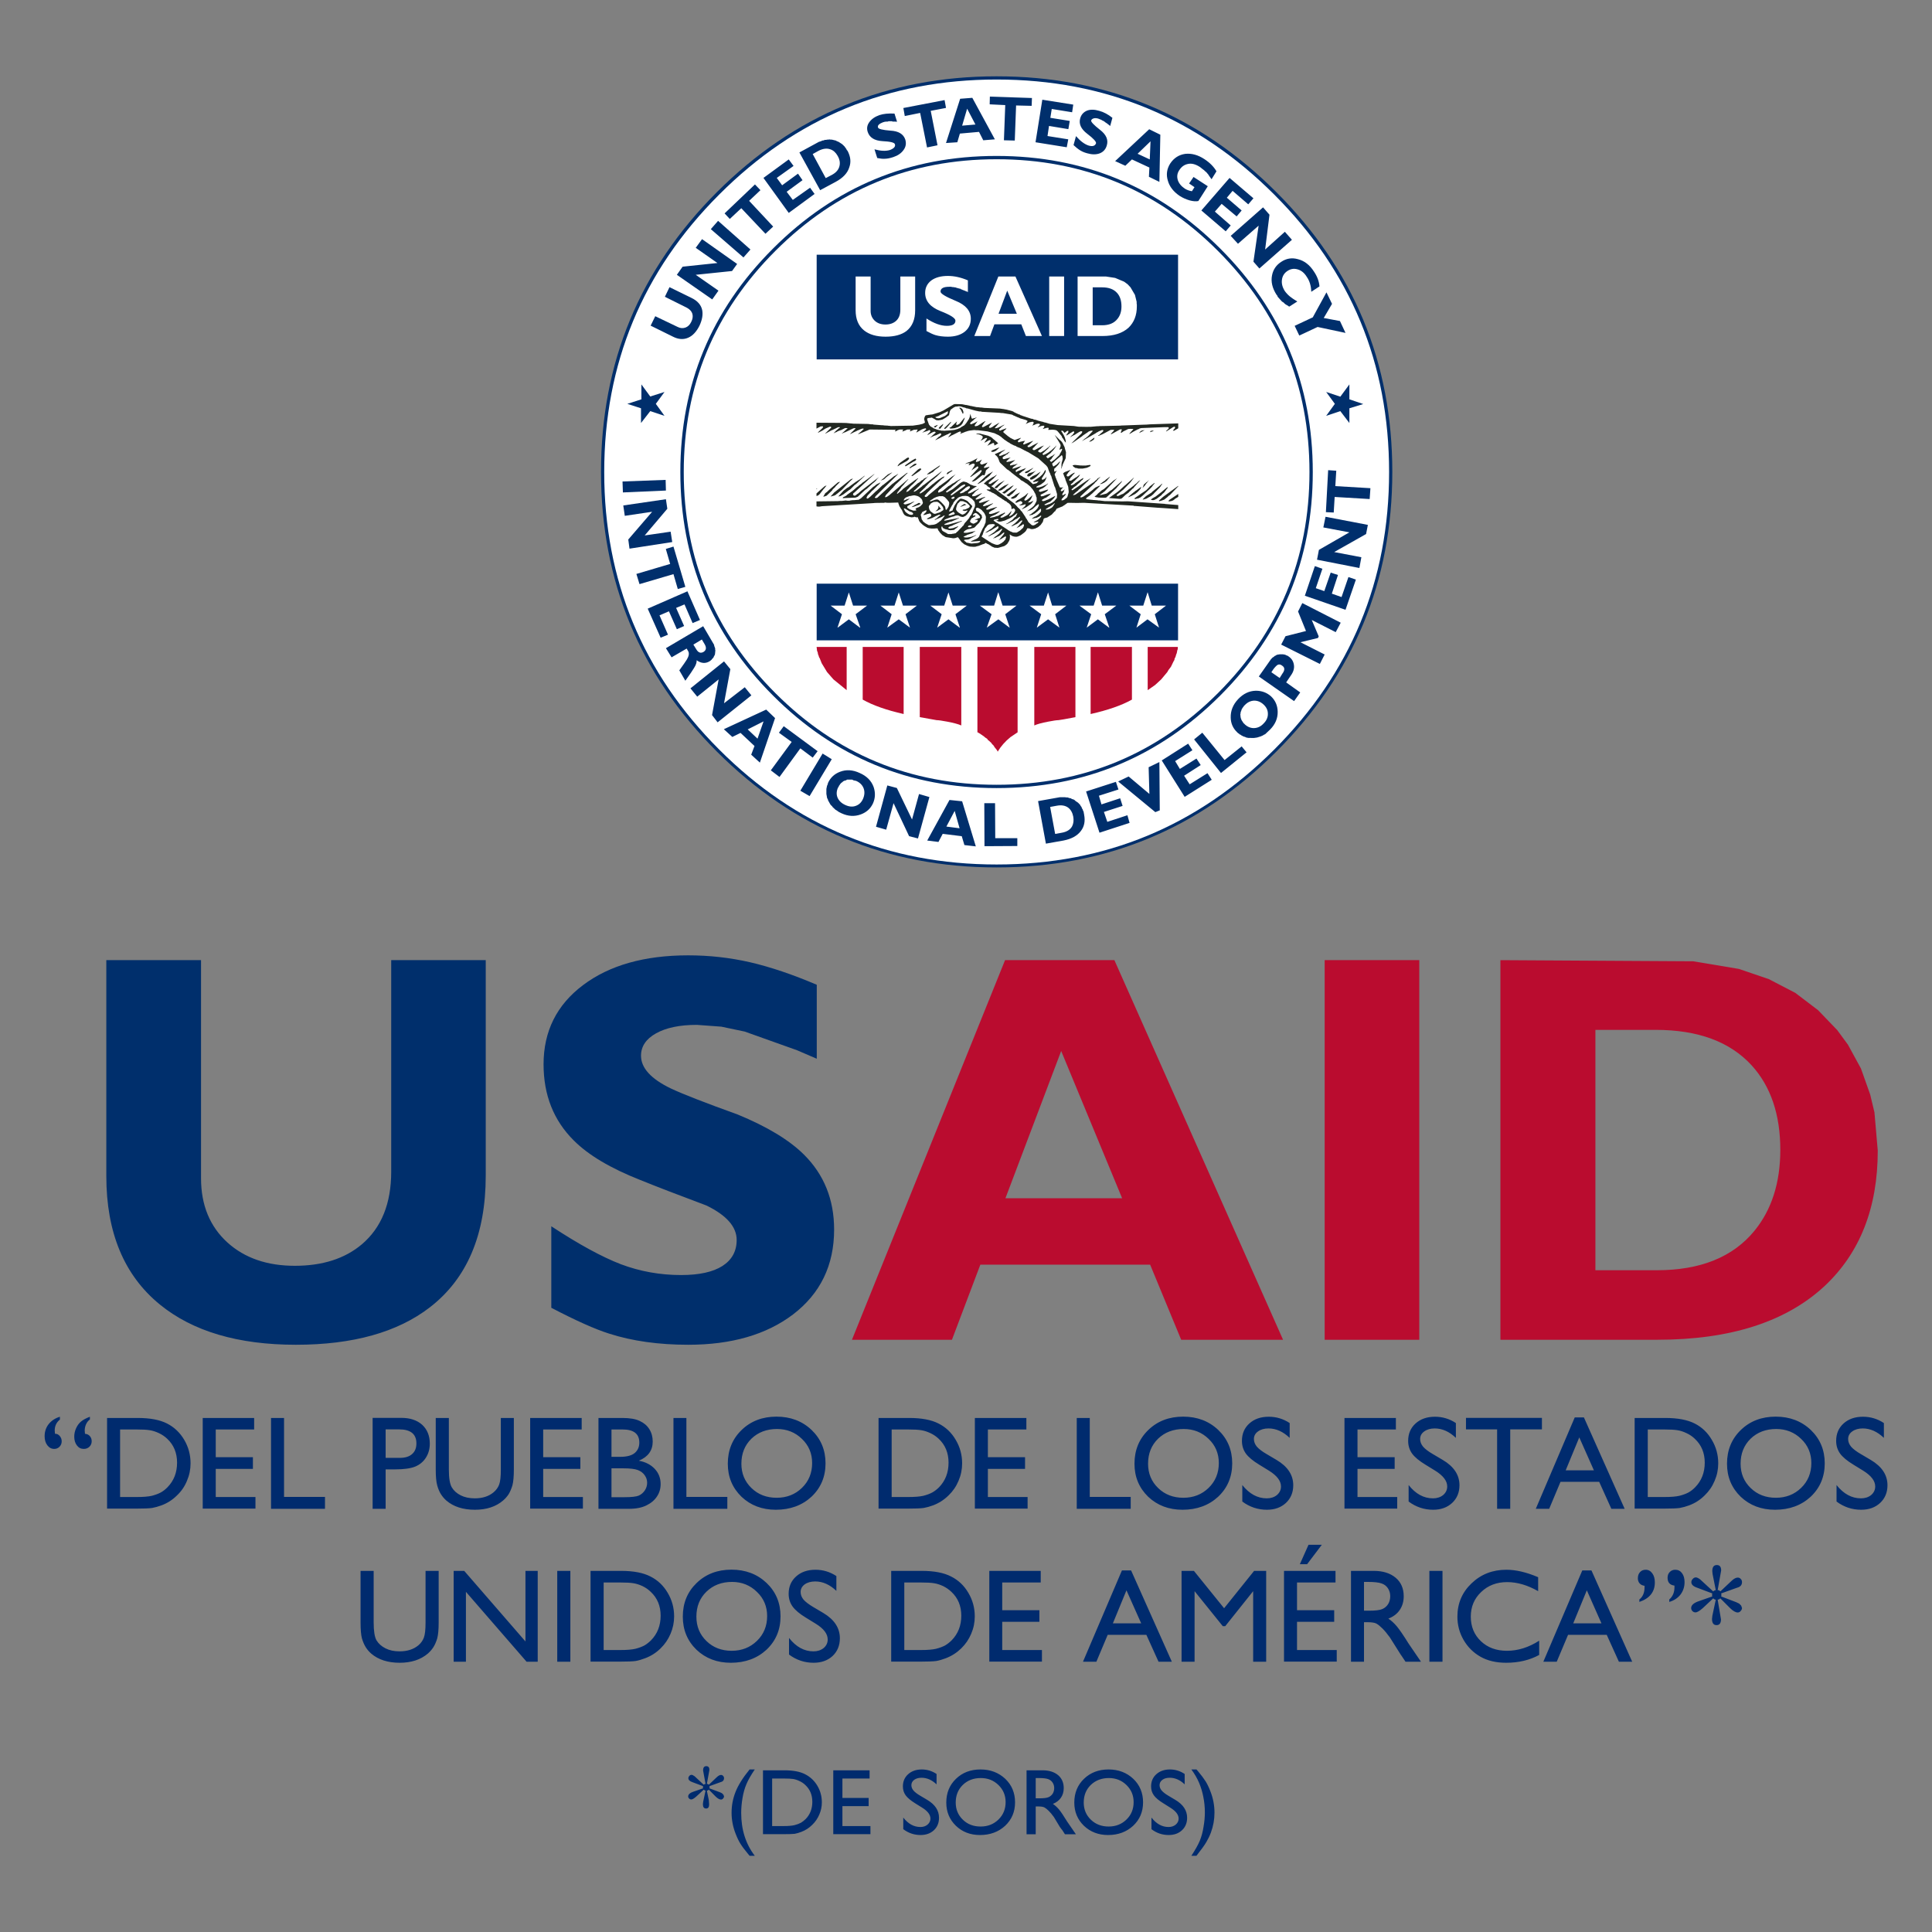 <svg xmlns="http://www.w3.org/2000/svg" xmlns:xlink="http://www.w3.org/1999/xlink" width="100%" height="100%" viewBox="0 0 1024 1024">
<rect x="0" y="0" width="1024" height="1024" fill="#808080" stroke="none"/>
<!-- Vectorization by Rodrigo Polo https://github.com/rodrigopolo/logotipos-politicos -->
<defs>
<g id="l8">
<path fill="#002B6E" stroke="none" d="M 707.85 838.75 L 707.85 832.6 680.55 832.6 680.55 880.7 708.5 880.7 708.5 874.55 687.45 874.55 687.45 859.6 707.15 859.6 707.15 853.45 687.45 853.45 687.45 838.75 707.85 838.75 M 693.55 818.75 L 688.95 829.05 692.8 829.05 700.6 818.75 693.55 818.75 M 741.9 853.3 Q 744 850.2 744 846.05 744 839.85 739.75 836.25 735.4 832.6 728.15 832.6 L 716.05 832.6 716.05 880.75 722.95 880.75 722.95 859.8 724.75 859.8 Q 728.15 859.8 729.55 860.55 730.95 861.35 732.75 863.15 734.5 864.9 736.65 867.85 L 742.45 877.05 Q 742.65 877.3 742.85 877.6 L 744.95 880.75 753.15 880.75 746.6 871.15 Q 742.55 864.65 740.35 862 738.15 859.4 735.85 857.9 739.8 856.4 741.9 853.3 M 735.8 850.1 Q 734.7 851.9 732.75 852.8 730.8 853.7 725.55 853.7 L 722.95 853.7 722.95 838.45 725 838.45 Q 730.05 838.45 732.25 839.25 734.45 840 735.65 841.85 736.85 843.7 736.85 846 736.85 848.3 735.8 850.1 M 764.55 832.6 L 757.6 832.6 757.6 880.75 764.55 880.75 764.55 832.6 M 815.8 877.15 L 815.8 869.6 Q 807.45 874.95 798.7 874.95 790.3 874.95 784.95 869.9 779.55 864.8 779.55 856.85 779.55 849 785.05 843.8 790.5 838.55 798.8 838.55 806.85 838.55 815.25 843.35 L 815.25 835.95 Q 806 832 798.4 832 787.45 832 779.95 839.2 772.45 846.35 772.45 856.85 772.45 863.5 775.7 869.15 779 874.85 784.6 878.05 790.25 881.3 798.3 881.3 808.2 881.3 815.8 877.15 M 843.5 832.35 L 838.65 832.35 818 880.75 825.1 880.75 831.1 866.5 851.6 866.5 858.05 880.75 865.1 880.75 843.5 832.35 M 841.05 842.9 L 848.8 860.4 833.85 860.4 841.05 842.9 M 869.25 833.25 Q 868.1 834.45 868.1 836.55 868.1 838.15 869.05 839.25 870 840.3 871.65 840.5 L 871.65 841.25 Q 871.65 845.6 868.9 847.75 L 868.9 849.05 Q 877.1 846.25 877.1 838.7 877.1 835.7 875.75 833.9 874.4 832 872.25 832 870.35 832 869.25 833.25 M 892.85 838.55 Q 892.85 835.6 891.5 833.8 890.15 832 887.9 832 886.15 832 885 833.2 883.85 834.35 883.85 836.25 883.85 839.95 887.5 840.4 L 887.5 841.3 Q 887.5 845.35 884.75 847.75 L 884.75 849.05 Q 888.5 847.95 890.7 845.15 892.85 842.3 892.85 838.55 M 909.95 829.5 Q 907.55 829.5 907.55 832.7 L 907.7 834.25 909.4 842.8 Q 908.6 842.9 908.05 843.5 L 901.1 837.1 Q 899.65 836.05 898.85 836.05 897.9 836.05 897.2 836.85 896.45 837.6 896.45 838.6 896.45 840.5 899.6 841.55 L 907.55 844.55 907.4 845.35 907.55 846.15 900.55 848.6 Q 896.35 850 896.35 852.3 896.35 853.2 897 853.9 897.7 854.6 898.65 854.6 899.95 854.6 902.55 852.3 L 908.05 847.15 Q 908.7 847.85 909.4 847.85 L 907.6 856.3 907.4 858.05 Q 907.4 861.35 909.8 861.35 912.15 861.35 912.15 858.3 L 910.4 847.85 Q 911.1 847.85 911.8 847.15 L 917 852.35 Q 919.35 854.65 921.05 854.65 921.95 854.65 922.6 853.85 923.3 853.05 923.3 852.3 L 922.85 851 921.8 849.95 920.25 849.2 912.25 846.15 912.4 845.4 912.25 844.55 920.6 841.55 Q 923.3 840.9 923.3 838.55 923.3 837.5 922.6 836.85 922 836.15 921.05 836.15 919.6 836.15 917.75 837.9 L 911.8 843.5 Q 911.3 842.8 910.6 842.8 L 910.4 842.8 912.25 832.35 Q 912.25 829.5 909.95 829.5 M 232.5 832.6 L 225.55 832.6 225.55 859.95 Q 225.55 865.65 224.65 868 223.75 870.35 221.75 872.05 217.9 875.25 211.75 875.25 207.45 875.25 204.3 873.65 201.15 872.05 199.55 869.4 198.05 866.75 198.05 859.95 L 198.05 832.6 191.1 832.6 191.1 859.9 Q 191.1 865.7 191.85 868.45 192.65 871.15 193.85 873.05 195 874.9 196.75 876.45 202.45 881.3 211.85 881.3 221.05 881.3 226.8 876.4 228.5 874.9 229.7 873.05 230.9 871.15 231.75 868.35 232.5 865.5 232.5 859.95 L 232.5 832.6 M 246.95 843.7 L 279.1 880.75 285 880.75 285 832.6 278.5 832.6 278.5 870 246.05 832.6 240.45 832.6 240.45 880.75 246.95 880.75 246.95 843.7 M 302.3 832.6 L 295.35 832.6 295.35 880.75 302.3 880.75 302.3 832.6 M 446.5 942.65 L 460.9 942.65 460.9 938.3 441.65 938.3 441.65 972.15 461.35 972.15 461.35 967.85 446.5 967.85 446.5 957.3 460.4 957.3 460.4 952.95 446.5 952.95 446.5 942.65 M 404.4 938.3 L 404.4 972.15 415.1 972.15 Q 419.65 972.15 421.25 971.95 422.85 971.65 424.8 970.9 428.05 969.65 430.5 967.2 432.95 964.85 434.25 961.75 435.6 958.65 435.6 955.3 435.6 950.5 433.2 946.45 430.8 942.45 426.75 940.4 422.75 938.3 415.85 938.3 L 404.4 938.3 M 426.85 946.1 Q 430.55 949.55 430.55 955 430.55 960.55 426.95 964.2 425.8 965.3 424.5 966.1 423.1 966.85 421.15 967.35 419.1 967.85 415.45 967.85 L 409.25 967.85 409.25 942.65 415.35 942.65 Q 418.8 942.65 420.4 942.9 422 943.15 423.75 944 425.5 944.8 426.85 946.1 M 400.05 937.85 L 397.3 937.85 Q 391.95 944.4 389.85 949.75 387.75 955.05 387.75 960.8 387.75 966.4 389.85 971.8 391.15 975.2 392.5 977.3 393.8 979.4 396.55 982.7 L 397.3 983.6 400.05 983.6 Q 392.85 974.2 392.85 960.9 392.85 957.05 393.55 952.95 394.25 948.8 395.65 945.55 397 942.35 400.05 937.85 M 374.35 936.1 Q 372.65 936.1 372.65 938.35 L 373.95 945.5 Q 373.4 945.5 373 945.95 L 368.15 941.45 Q 367.1 940.7 366.55 940.7 365.9 940.7 365.35 941.25 364.85 941.85 364.85 942.5 364.85 943.85 367.05 944.6 L 372.65 946.7 372.55 947.3 372.65 947.85 367.75 949.55 Q 364.75 950.5 364.75 952.15 364.75 952.8 365.25 953.25 365.7 953.75 366.4 953.75 367.3 953.75 369.1 952.15 L 373 948.55 Q 373.5 949 373.95 949.1 L 372.7 954.95 372.55 956.25 Q 372.55 958.55 374.25 958.55 375.85 958.55 375.85 956.4 L 375.7 954.15 374.65 949.1 Q 375.15 949.1 375.7 948.55 L 379.3 952.2 Q 380.95 953.8 382.15 953.8 382.8 953.8 383.25 953.25 383.75 952.7 383.75 952.15 L 383.45 951.25 382.65 950.45 381.6 949.95 376 947.85 376.1 947.3 376 946.7 381.85 944.6 Q 383.75 944.15 383.75 942.45 383.75 941.75 383.25 941.25 382.8 940.75 382.15 940.75 381.15 940.75 379.85 942 L 375.7 945.95 Q 375.3 945.5 374.8 945.5 L 374.65 945.5 376 938.1 Q 376 936.1 374.35 936.1 M 344.8 835.6 Q 339.05 832.6 329.25 832.6 L 313 832.6 313 880.7 328.25 880.7 Q 334.65 880.7 336.95 880.35 339.2 879.95 341.95 878.9 346.6 877.15 350.1 873.7 353.55 870.35 355.4 865.95 357.3 861.55 357.3 856.7 357.3 849.95 353.9 844.25 350.55 838.5 344.8 835.6 M 335.75 839.15 Q 338 839.5 340.5 840.65 343 841.85 344.9 843.7 350.15 848.6 350.15 856.35 350.15 864.2 345.05 869.4 343.45 871 341.6 872.1 339.65 873.15 336.75 873.9 333.95 874.55 328.75 874.55 L 319.95 874.55 319.95 838.75 328.55 838.75 Q 333.5 838.75 335.75 839.15 M 406.25 874.4 Q 413.7 867.35 413.7 856.7 413.7 846.05 406.3 839 398.85 831.95 387.7 831.95 376.55 831.95 369.25 839 361.9 846.05 361.9 856.85 361.9 867.35 369.15 874.4 376.45 881.3 387.35 881.3 398.75 881.3 406.25 874.4 M 374.45 869.8 Q 369.1 864.65 369.1 856.85 369.1 848.8 374.4 843.65 379.75 838.45 388 838.45 395.8 838.45 401.2 843.75 406.6 848.9 406.6 856.55 406.6 864.45 401.2 869.7 395.8 874.95 387.8 874.95 379.75 874.95 374.45 869.8 M 426.5 839.75 Q 428.7 838.2 432.1 838.2 438.05 838.2 443.3 843.2 L 443.3 835.35 Q 438.25 832 432.2 832 425.9 832 421.95 835.55 418 839.1 418 844.75 418 848.6 420.1 851.5 422.2 854.4 427.15 857.4 L 432.35 860.6 Q 438.7 864.5 438.7 868.95 438.7 871.65 436.55 873.5 434.35 875.25 431.15 875.25 423.8 875.25 418.2 868.15 L 418.2 876.95 Q 424.05 881.3 431.2 881.3 437.4 881.3 441.3 877.7 445.15 874.05 445.15 868.3 445.15 860.15 436.35 854.9 L 431.1 851.8 Q 427.55 849.7 425.9 847.85 424.35 845.95 424.35 843.8 424.35 841.35 426.5 839.75 M 605.85 955.3 Q 605.85 947.75 600.65 942.8 595.4 937.85 587.55 937.85 579.7 937.85 574.55 942.8 569.4 947.75 569.4 955.4 569.4 962.75 574.5 967.7 579.65 972.6 587.3 972.6 595.3 972.6 600.6 967.7 605.85 962.75 605.85 955.3 M 587.75 942.4 Q 593.25 942.4 597.05 946.1 600.85 949.8 600.85 955.15 600.85 960.7 597.05 964.4 593.25 968.1 587.6 968.1 581.95 968.1 578.2 964.5 574.4 960.85 574.4 955.4 574.4 949.7 578.15 946.05 581.95 942.4 587.75 942.4 M 634.95 938.75 L 634.15 937.85 631.45 937.85 Q 634.05 941.4 635.55 944.95 637.05 948.5 637.8 952.45 638.6 956.4 638.6 960.65 638.6 964.3 637.9 968.25 637.3 972.2 635.95 975.55 634.6 978.8 631.45 983.6 L 634.15 983.6 Q 637.95 978.8 639.4 976.3 640.85 973.85 641.8 971.3 643.7 966.2 643.7 960.75 643.7 955 641.6 949.6 640.3 946.2 639 944.15 637.65 942 634.95 938.75 M 620.1 937.85 Q 615.7 937.85 612.9 940.35 610.1 942.85 610.1 946.85 610.1 949.55 611.6 951.6 613.05 953.6 616.55 955.75 L 620.2 958.05 Q 624.7 960.8 624.7 963.9 624.7 965.75 623.15 967.1 621.6 968.35 619.35 968.35 614.2 968.35 610.3 963.35 L 610.3 969.5 Q 614.35 972.6 619.4 972.6 623.8 972.6 626.5 970.05 629.2 967.5 629.2 963.45 629.2 957.7 623 954 L 619.3 951.8 Q 616.85 950.35 615.7 949 614.6 947.7 614.6 946.15 614.6 944.45 616.15 943.3 617.6 942.25 620 942.25 624.25 942.25 627.9 945.75 L 627.9 940.25 Q 624.35 937.85 620.1 937.85 M 506.65 967.7 Q 511.75 972.6 519.4 972.6 527.45 972.6 532.75 967.7 538 962.75 538 955.3 538 947.75 532.8 942.8 527.5 937.85 519.7 937.85 511.8 937.85 506.7 942.8 501.55 947.75 501.55 955.4 501.55 962.75 506.65 967.7 M 510.3 946.05 Q 514.05 942.4 519.85 942.4 525.4 942.4 529.2 946.1 533 949.8 533 955.15 533 960.7 529.2 964.4 525.4 968.1 519.75 968.1 514.05 968.1 510.35 964.5 506.55 960.85 506.55 955.4 506.55 949.7 510.3 946.05 M 496.4 940.25 Q 492.85 937.85 488.55 937.85 484.15 937.85 481.35 940.35 478.55 942.85 478.55 946.85 478.55 949.55 480.05 951.6 481.55 953.6 485 955.75 L 488.7 958.05 Q 493.15 960.8 493.15 963.9 493.15 965.75 491.6 967.1 490.1 968.35 487.85 968.35 482.65 968.35 478.75 963.35 L 478.75 969.5 Q 482.85 972.6 487.9 972.6 492.25 972.6 495 970.05 497.7 967.5 497.7 963.45 497.7 957.7 491.5 954 L 487.8 951.8 Q 485.3 950.35 484.15 949 483.05 947.7 483.05 946.15 483.05 944.45 484.6 943.3 486.1 942.25 488.45 942.25 492.7 942.25 496.4 945.75 L 496.4 940.25 M 552.6 938.3 L 544.1 938.3 544.1 972.2 548.95 972.2 548.95 957.45 550.2 957.45 Q 552.6 957.45 553.6 958 554.6 958.55 555.85 959.8 557.1 961 558.6 963.1 L 561.7 968.25 562.65 969.55 Q 562.85 969.8 563 969.95 L 564.45 972.2 570.25 972.2 565.6 965.45 Q 562.8 960.85 561.25 959 559.7 957.2 558.05 956.1 560.8 955 562.3 952.85 563.8 950.7 563.8 947.75 563.8 943.4 560.8 940.85 557.7 938.3 552.6 938.3 M 557.9 944.8 Q 558.75 946.1 558.75 947.7 558.75 949.3 558 950.6 557.2 951.85 555.85 952.5 554.5 953.15 550.8 953.15 L 548.95 953.15 548.95 942.4 550.45 942.4 Q 554 942.4 555.5 942.95 557.05 943.5 557.9 944.8 M 504.15 835.6 Q 498.4 832.6 488.6 832.6 L 472.35 832.6 472.35 880.7 487.6 880.7 Q 494 880.7 496.3 880.35 498.55 879.95 501.3 878.9 505.9 877.15 509.45 873.7 512.9 870.35 514.75 865.95 516.65 861.55 516.65 856.7 516.65 849.95 513.25 844.25 509.9 838.5 504.15 835.6 M 495.1 839.15 Q 497.35 839.5 499.85 840.65 502.3 841.85 504.25 843.7 509.5 848.6 509.5 856.35 509.5 864.2 504.4 869.4 502.8 871 500.95 872.1 499 873.15 496.1 873.9 493.3 874.55 488.1 874.55 L 479.3 874.55 479.3 838.75 487.9 838.75 Q 492.85 838.75 495.1 839.15 M 531.2 838.75 L 551.6 838.75 551.6 832.6 524.35 832.6 524.35 880.7 552.25 880.7 552.25 874.55 531.2 874.55 531.2 859.6 550.9 859.6 550.9 853.45 531.2 853.45 531.2 838.75 M 599.5 832.35 L 594.65 832.35 574 880.75 581.1 880.75 587.1 866.5 607.6 866.5 614.05 880.75 621.1 880.75 599.5 832.35 M 589.85 860.4 L 597.05 842.9 604.85 860.4 589.85 860.4 M 632.8 832.6 L 626.25 832.6 626.25 880.75 633.15 880.75 633.15 843.35 648.1 861.9 649.4 861.9 664.2 843.35 664.2 880.75 671.1 880.75 671.1 832.6 664.7 832.6 648.8 852.4 632.8 832.6 M 645.7 757.9 Q 638.25 750.85 627.1 750.85 615.95 750.85 608.65 757.9 601.3 765 601.3 775.8 601.3 786.25 608.55 793.3 615.85 800.2 626.75 800.2 638.15 800.2 645.65 793.3 653.1 786.25 653.1 775.6 653.1 765 645.7 757.9 M 640.6 762.65 Q 646 767.8 646 775.45 646 783.35 640.6 788.6 635.2 793.85 627.2 793.85 619.15 793.85 613.85 788.7 608.5 783.55 608.5 775.8 608.5 767.75 613.8 762.55 619.15 757.4 627.4 757.4 635.2 757.4 640.6 762.65 M 577.6 751.55 L 570.7 751.55 570.7 799.7 599.3 799.7 599.3 793.4 577.6 793.4 577.6 751.55 M 523.6 772.35 L 523.6 757.65 544 757.65 544 751.55 516.7 751.55 516.7 799.6 544.65 799.6 544.65 793.45 523.6 793.45 523.6 778.55 543.3 778.55 543.3 772.35 523.6 772.35 M 481.9 751.55 L 465.65 751.55 465.65 799.6 480.9 799.6 Q 487.3 799.6 489.6 799.25 491.85 798.85 494.6 797.85 499.2 796.1 502.75 792.6 506.2 789.3 508.05 784.85 509.95 780.45 509.95 775.6 509.95 768.85 506.55 763.15 503.2 757.4 497.45 754.5 491.7 751.55 481.9 751.55 M 472.6 757.65 L 481.15 757.65 Q 486.1 757.65 488.35 758.05 490.6 758.4 493.15 759.6 495.6 760.75 497.55 762.6 502.75 767.5 502.75 775.25 502.75 783.1 497.7 788.3 496.1 789.9 494.2 791 492.3 792.05 489.4 792.8 486.55 793.45 481.4 793.45 L 472.6 793.45 472.6 757.65 M 393.1 757.9 Q 385.75 765 385.75 775.8 385.75 786.25 393 793.3 400.3 800.2 411.2 800.2 422.6 800.2 430.1 793.3 437.55 786.25 437.55 775.6 437.55 765 430.15 757.9 422.7 750.85 411.55 750.85 400.4 750.85 393.1 757.9 M 392.95 775.8 Q 392.95 767.75 398.25 762.55 403.6 757.4 411.85 757.4 419.65 757.4 425.05 762.65 430.45 767.8 430.45 775.45 430.45 783.35 425.05 788.6 419.65 793.85 411.65 793.85 403.6 793.85 398.3 788.7 392.95 783.55 392.95 775.8 M 344.2 757.55 Q 342.45 754.7 339.1 753.15 335.8 751.55 329.8 751.55 L 317.2 751.55 317.2 799.7 333.5 799.7 Q 339 799.7 342.7 797.85 346.35 796.05 348.25 793.1 350.15 790.25 350.15 786.55 350.15 781.9 347.05 778.55 343.9 775.2 338.6 774.2 345.95 771.15 345.95 764.05 345.95 760.35 344.2 757.55 M 324.1 757.65 L 330 757.65 Q 338.85 757.65 338.85 764.6 338.85 767.95 336.55 770 334.15 772.15 328.65 772.15 L 324.1 772.15 324.1 757.65 M 341.7 781.9 Q 343 783.7 343 785.9 343 788.05 341.8 789.9 340.55 791.8 338.55 792.7 336.55 793.55 330.85 793.55 L 324.1 793.55 324.1 778.25 330.5 778.25 Q 335.65 778.25 338.05 779.15 340.4 780.05 341.7 781.9 M 363.8 751.55 L 356.95 751.55 356.95 799.7 385.5 799.7 385.5 793.4 363.8 793.4 363.8 751.55 M 307.6 778.55 L 307.6 772.35 287.9 772.35 287.9 757.65 308.3 757.65 308.3 751.55 281 751.55 281 799.6 308.95 799.6 308.95 793.45 287.9 793.45 287.9 778.55 307.6 778.55 M 227.8 765.15 Q 227.8 758.9 223.75 755.15 219.65 751.5 212.75 751.5 L 197.5 751.5 197.5 799.7 204.4 799.7 204.4 778.8 209.5 778.8 Q 216.3 778.8 220 777.35 223.65 775.85 225.7 772.65 227.8 769.4 227.8 765.15 M 211.55 757.6 Q 220.7 757.6 220.7 765.05 220.7 768.7 218.4 770.7 216.15 772.7 211.95 772.7 L 204.4 772.7 204.4 757.6 211.55 757.6 M 237.9 751.55 L 230.95 751.55 230.95 778.8 Q 230.95 784.6 231.75 787.35 232.5 790.05 233.7 791.95 234.9 793.85 236.6 795.35 242.3 800.2 251.7 800.2 260.95 800.2 266.65 795.3 268.35 793.85 269.6 791.95 270.75 790.05 271.6 787.25 272.35 784.4 272.35 778.85 L 272.35 751.55 265.45 751.55 265.45 778.85 Q 265.45 784.55 264.55 786.9 263.65 789.25 261.6 790.95 257.8 794.15 251.65 794.15 247.3 794.15 244.15 792.55 241 790.95 239.45 788.3 237.9 785.65 237.9 778.85 L 237.9 751.55 M 150.55 751.55 L 143.65 751.55 143.65 799.7 172.25 799.7 172.25 793.4 150.55 793.4 150.55 751.55 M 114.35 772.35 L 114.35 757.65 134.7 757.65 134.7 751.55 107.45 751.55 107.45 799.6 135.4 799.6 135.4 793.45 114.35 793.45 114.35 778.55 134.05 778.55 134.05 772.35 114.35 772.35 M 73 751.55 L 56.75 751.55 56.75 799.6 72 799.6 Q 78.4 799.6 80.65 799.25 82.9 798.85 85.65 797.85 90.3 796.1 93.8 792.6 97.3 789.3 99.1 784.85 101 780.45 101 775.6 101 768.85 97.65 763.15 94.25 757.4 88.55 754.5 82.8 751.55 73 751.55 M 72.25 757.65 Q 77.2 757.65 79.45 758.05 81.7 758.4 84.25 759.6 86.7 760.75 88.65 762.6 93.85 767.5 93.85 775.25 93.85 783.1 88.75 788.3 87.2 789.9 85.3 791 83.35 792.05 80.5 792.8 77.65 793.45 72.5 793.45 L 63.65 793.45 63.65 757.65 72.25 757.65 M 40.35 756.95 Q 39.35 759.15 39.35 761.45 39.35 764.3 40.8 766.15 42.15 767.95 44.4 767.95 46.2 767.95 47.4 766.8 48.6 765.6 48.6 763.9 48.6 762.25 47.6 761.15 46.65 760.05 45.05 759.95 L 44.9 758.25 Q 44.9 756.45 45.65 754.8 46.45 753.15 47.65 752.35 L 47.65 750.9 Q 44.65 752.05 43 753.4 41.35 754.75 40.35 756.95 M 31.75 752.4 L 31.75 750.9 Q 28 752.05 25.8 754.8 23.65 757.55 23.65 761.2 23.65 764.15 25.1 766.05 26.55 767.95 28.75 767.95 30.4 767.95 31.55 766.8 32.7 765.6 32.7 763.9 32.7 762.35 31.7 761.15 30.7 759.95 29.45 759.95 L 29.15 759.95 29 758.2 Q 29 754.6 31.75 752.4 M 998.5 762.1 L 998.5 754.25 Q 993.45 750.9 987.4 750.9 981.1 750.9 977.15 754.45 973.2 758 973.2 763.7 973.2 767.5 975.3 770.45 977.4 773.3 982.35 776.3 L 987.55 779.5 Q 993.9 783.45 993.9 787.85 993.9 790.55 991.75 792.4 989.6 794.15 986.35 794.15 979 794.15 973.4 787.1 L 973.4 795.85 Q 979.25 800.2 986.45 800.2 992.6 800.2 996.5 796.6 1000.4 792.95 1000.4 787.2 1000.4 779.05 991.55 773.8 L 986.3 770.7 Q 982.75 768.65 981.1 766.75 979.55 764.85 979.55 762.7 979.55 760.25 981.7 758.7 983.9 757.1 987.3 757.1 993.25 757.1 998.5 762.1 M 922.7 757.9 Q 915.35 765 915.35 775.8 915.35 786.25 922.6 793.3 929.9 800.2 940.8 800.2 952.2 800.2 959.7 793.3 967.15 786.25 967.15 775.6 967.15 765 959.75 757.9 952.3 750.85 941.15 750.85 930 750.85 922.7 757.9 M 927.9 788.7 Q 922.55 783.55 922.55 775.8 922.55 767.75 927.85 762.55 933.2 757.4 941.45 757.4 949.25 757.4 954.65 762.65 960.05 767.8 960.05 775.45 960.05 783.35 954.65 788.6 949.25 793.85 941.25 793.85 933.2 793.85 927.9 788.7 M 882.65 751.55 L 866.4 751.55 866.4 799.6 881.65 799.6 Q 888.05 799.6 890.35 799.25 892.6 798.85 895.35 797.85 900 796.1 903.5 792.6 906.95 789.3 908.8 784.85 910.7 780.45 910.7 775.6 910.7 768.85 907.3 763.15 903.95 757.4 898.25 754.5 892.45 751.55 882.65 751.55 M 881.95 757.65 Q 886.9 757.65 889.15 758.05 891.4 758.4 893.9 759.6 896.4 760.75 898.3 762.6 903.55 767.5 903.55 775.25 903.55 783.1 898.45 788.3 896.9 789.9 895 791 893.05 792.05 890.15 792.8 887.35 793.45 882.15 793.45 L 873.35 793.45 873.35 757.65 881.95 757.65 M 827.1 785.4 L 847.6 785.4 854.05 799.7 861.1 799.7 839.5 751.25 834.65 751.25 814 799.7 821.1 799.7 827.1 785.4 M 829.85 779.3 L 837.05 761.85 844.8 779.3 829.85 779.3 M 777 757.6 L 793.5 757.6 793.5 799.7 800.45 799.7 800.45 757.6 817.25 757.6 817.25 751.5 777 751.5 777 757.6 M 754.25 766.75 Q 752.7 764.85 752.7 762.7 752.7 760.25 754.85 758.7 757.05 757.1 760.45 757.1 766.4 757.1 771.65 762.1 L 771.65 754.25 Q 766.6 750.9 760.55 750.9 754.25 750.9 750.3 754.45 746.35 758 746.35 763.7 746.35 767.5 748.45 770.45 750.55 773.3 755.5 776.3 L 760.7 779.5 Q 767.05 783.45 767.05 787.85 767.05 790.55 764.9 792.4 762.75 794.15 759.5 794.15 752.15 794.15 746.6 787.1 L 746.6 795.85 Q 752.45 800.2 759.6 800.2 765.75 800.2 769.65 796.6 773.55 792.95 773.55 787.2 773.55 779.05 764.7 773.8 L 759.45 770.7 Q 755.9 768.65 754.25 766.75 M 719.5 772.35 L 719.5 757.65 739.85 757.65 739.85 751.55 712.6 751.55 712.6 799.6 740.55 799.6 740.55 793.45 719.5 793.45 719.5 778.55 739.2 778.55 739.2 772.35 719.5 772.35 M 683.55 754.25 Q 678.5 750.9 672.45 750.9 666.15 750.9 662.2 754.45 658.25 758 658.25 763.7 658.25 767.5 660.35 770.45 662.45 773.3 667.4 776.3 L 672.6 779.5 Q 678.95 783.45 678.95 787.85 678.95 790.55 676.8 792.4 674.65 794.15 671.4 794.15 664.05 794.15 658.45 787.1 L 658.45 795.85 Q 664.3 800.2 671.5 800.2 677.65 800.2 681.55 796.6 685.45 792.95 685.45 787.2 685.45 779.05 676.6 773.8 L 671.35 770.7 Q 667.8 768.65 666.15 766.75 664.6 764.85 664.6 762.7 664.6 760.25 666.75 758.7 668.95 757.1 672.35 757.1 678.3 757.1 683.55 762.1 L 683.55 754.25 Z"/>
<path fill="#002F6C" stroke="none" d="M 257.45 508.9 L 207.35 508.9 207.35 621 Q 207.35 646.3 191.8 659.5 178.3 670.9 156.25 670.9 134.25 670.9 120.6 658.6 106.55 645.85 106.55 624.5 L 106.55 508.9 56.35 508.9 56.35 623.35 Q 56.35 668.25 84.7 691.4 110.85 712.75 156.85 712.75 202.15 712.75 227.85 692.9 257.45 670 257.45 623.15 L 257.45 508.9 M 309 522.15 Q 288.1 537.85 288.1 564.1 288.1 588.55 304.1 604.45 315.7 616.1 339.3 625.4 352 630.55 374.45 638.95 390.45 646.75 390.45 657.2 390.45 666.15 382.9 671 375.35 675.8 361 675.8 344.35 675.8 329.15 670.1 314.05 664.3 292.2 649.95 L 292.2 693.15 Q 311.85 703.4 322.85 706.85 341.2 712.75 364.8 712.75 399.1 712.75 420.3 696.7 442.1 680.05 442.1 651.7 442.1 627.85 426.1 611.95 414.4 600.35 390.95 590.7 365.4 581.5 355.75 577 339.75 569.35 339.75 559.55 339.75 552.15 347.7 547.7 355.75 543.2 369.35 543.2 L 382.3 544.15 394.7 546.75 422.45 556.65 432.9 561.15 432.9 521.95 Q 413.8 513.8 397.7 510.05 381.6 506.35 364.8 506.35 329.95 506.35 309 522.15 Z"/>
</g>
<g id="l7">
<path fill="#BA0C2F" stroke="none" d="M 590.65 508.9 L 532.7 508.9 451.55 710.1 504.55 710.1 519.6 670.3 609.6 670.3 626.05 710.1 680.05 710.1 590.65 508.9 M 594.75 635.1 L 532.9 635.1 562.45 557.05 594.75 635.1 M 752.25 508.9 L 702.1 508.9 702.1 710.1 752.25 710.1 752.25 508.9 M 963.6 535.4 L 951.55 526.25 937.5 518.95 921.65 513.55 897.4 509.5 795.25 508.9 795.25 710.1 878.45 710.1 Q 936.35 710.1 967 681.7 995.25 655.3 995.25 609.85 L 993.5 589.6 991.25 580.15 986.35 566.35 979.45 553.7 973.75 545.95 963.6 535.4 M 845.6 545.85 L 877.55 545.85 Q 911.2 545.85 928.45 564.7 943.6 581.4 943.6 609.45 943.6 635.6 929.85 652.4 912.75 673.25 878.15 673.25 L 845.6 673.25 845.6 545.85 Z"/>
</g>
<g id="l6">
<path fill="#002F6C" stroke="none" d="M 737.95 250.1 Q 737.95 163.25 676.5 101.85 615.1 40.45 528.25 40.45 441.4 40.45 379.95 101.85 318.55 163.25 318.55 250.1 318.55 336.95 379.95 398.35 441.4 459.75 528.25 459.75 615.1 459.75 676.5 398.35 737.95 336.95 737.95 250.1 Z"/>
</g>
<g id="l5">
<path fill="#FFFFFF" stroke="none" d="M 736.25 250.2 Q 736.25 164 675.35 103.1 614.4 42.15 528.25 42.15 442.05 42.15 381.2 103.1 320.25 164 320.25 250.2 320.25 336.35 381.2 397.3 442.05 458.2 528.25 458.2 614.4 458.2 675.35 397.3 736.25 336.35 736.25 250.2 Z"/>
</g>
<g id="l4">
<path fill="#002F6C" stroke="none" d="M 646.75 131.75 Q 597.65 82.65 528.2 82.65 458.75 82.65 409.7 131.75 360.6 180.8 360.6 250.2 360.6 319.6 409.7 368.65 458.75 417.7 528.2 417.7 597.65 417.7 646.75 368.65 695.8 319.6 695.8 250.2 695.8 180.8 646.75 131.75 M 528.25 84.4 Q 596.9 84.4 645.5 132.95 694.05 181.5 694.05 250.2 694.05 318.85 645.5 367.4 596.9 415.95 528.25 415.95 459.55 415.95 411 367.4 362.4 318.85 362.4 250.2 362.4 181.5 411 132.95 459.55 84.4 528.25 84.4 Z"/>
</g>
<g id="l3">
<path fill="#212721" stroke="none" d="M 511.3 221.4 L 511.25 221.3 508.5 224.65 508 224.9 Q 507.7 225.2 507.4 225.2 506.8 225.4 506.8 224.7 L 507.2 223.45 Q 507.3 223.25 506.75 223.8 L 504 226.4 503.6 226.55 503.4 226.55 503.25 226.8 Q 503.25 226.9 503.5 227.05 503.6 227.15 504.25 227.15 L 506 226.95 507.9 226.3 508.1 226.2 509.35 225.4 509.95 224.65 Q 510.35 224.15 510.35 223.95 L 510.85 222.8 Q 511.3 222.05 511.3 221.4 M 604.2 262.05 L 604.1 262.15 601.45 264 Q 601.3 264.1 601.3 264.25 601.3 264.4 601.35 264.4 L 601.55 264.4 601.65 264.5 603.45 264.1 Q 603.8 264 604 263.8 L 604.3 263.75 605.7 262.65 610.1 258.5 610.35 258.15 610.7 257.85 610.75 257.65 611.55 256.65 611.75 256.5 611.85 256.25 611.95 256.15 Q 612.05 256 611.95 256 611.95 255.85 611.45 256.25 L 609.4 257.85 609 258.35 607.55 259.8 604.2 262.05 M 457.65 227.55 L 456.15 228.95 455.95 229.05 455.55 229.45 455.15 229.7 454.9 230.05 Q 454.6 230.3 455 230.1 L 460.95 227.65 474.7 227.8 474.4 228.55 474.4 228.65 Q 474.4 228.7 474.45 228.65 474.95 228.65 475.35 228.25 L 475.95 227.95 476.95 227.65 478.6 227.65 Q 478.7 227.8 478.4 228.45 478.1 228.95 478.4 228.7 L 480.05 228.05 480.2 227.95 480.25 227.95 480.35 227.85 480.45 227.85 480.55 227.8 Q 481.05 227.55 481.85 227.65 L 482.45 227.65 Q 482.7 227.65 482.45 228.15 L 482.2 228.65 482.6 228.55 484.35 227.8 486.35 227.65 Q 486.45 227.8 486.25 227.95 L 485.65 229.3 488.5 227.65 489.35 227.3 489.85 227.15 Q 490.65 226.95 490.75 227.05 L 490.75 227.15 490.85 227.35 490.85 227.55 489.7 228.65 488.85 229.2 489.1 229.2 492 228.25 492.35 227.95 492.5 227.95 Q 492.6 227.85 492.7 227.95 492.8 228.05 492.8 227.95 L 493 228.25 493.1 228.55 493.1 228.7 493 228.85 492.4 229.55 491.95 229.9 491.7 230.3 491.5 230.5 Q 490.95 230.8 491.95 230.4 L 494.2 229.15 Q 495.45 228.55 495.65 228.95 L 495.75 228.95 495.95 229.3 494.65 230.4 Q 493.35 231.7 493.2 231.7 L 492.9 231.95 493 231.95 495.25 230.95 496.1 230.7 497.8 229.9 Q 498.1 229.7 498.4 229.7 L 498.75 229.8 Q 499.1 230.1 498.6 230.7 L 498.1 231.2 497.5 231.55 497 232.05 Q 496.75 232.2 496.25 232.75 495.75 233.2 495.75 233.35 L 498.6 231.95 498.7 231.85 501.9 230.3 502.5 230.1 502.9 229.8 503.5 229.55 503.6 229.45 504.1 229.55 Q 504.15 229.7 504 229.9 L 502.8 231.4 502.5 231.7 502.6 231.7 Q 503 231.7 503.5 231.3 L 503.75 231.2 503.85 231.1 504.35 230.8 504.85 230.6 507.9 229.05 508.75 228.7 Q 509.05 228.65 509.25 228.95 509.5 229.15 509.25 229.45 L 509.05 229.7 Q 508.65 229.9 509 229.9 L 511.25 229.05 511.4 228.95 513 228.45 513.1 228.45 513.1 228.35 513.55 228.35 513.75 228.25 516.15 227.95 516.65 227.95 517.4 228.05 518.5 228.05 523.3 228.65 527.05 229.6 529.35 230.7 530.45 231.45 Q 530.7 231.55 531.3 232.2 L 531.8 232.55 532.1 232.85 534.45 234.45 535.05 234.7 535.3 235 537.45 236.1 538.3 236.35 538.95 236.8 541.1 237.65 541.2 237.75 543.25 238.85 543.55 238.95 544.15 239.3 544.85 239.6 550.35 242.95 554.5 246.7 555.1 247.45 Q 555.4 247.85 555.4 248.1 L 555.6 248.5 555.6 248.6 555.9 249.5 556 249.6 556.1 250 556.6 251 556.7 251.25 556.85 251.85 557.1 252.15 557.2 252.35 557.35 252.95 557.45 253.1 557.45 253.35 557.65 253.85 558.85 257.65 559.25 258.4 560.2 261.65 Q 560.35 262.15 560.2 262.9 L 560.2 263.75 560.1 264 558.75 265.6 558.35 265.9 Q 557.6 266.5 557.2 266.65 556.2 267.25 555.7 267.25 L 555.5 267.35 554.35 267.75 553.65 267.65 Q 553.55 267.35 553.75 267.25 L 554.5 266.95 554.6 266.85 554.95 266.65 Q 555 266.75 555 266.65 L 556.4 266 556.5 266 556.6 265.9 557 265.6 558.55 264.1 559.1 263.35 559.35 262.85 559.1 262.85 558.95 263 555.6 264.7 554.5 265.1 Q 554.05 265.4 553.05 265.6 L 552.35 265.5 552.25 265 552.6 264.7 552.85 264.6 553.75 264 Q 554.5 263.9 555 263.35 L 555.2 263.25 556.3 262.45 556.3 262.35 557 261.65 Q 557 261.55 556.3 261.75 L 555.6 261.95 Q 555.2 261.95 555.2 262.05 L 554.85 262.15 552.75 263 552.2 263 551.85 263.15 551.8 262.9 Q 551.5 262.85 551.5 262.45 L 551.7 262.15 553.75 261.1 554.05 260.85 554.5 260.65 555.35 259.9 555.4 259.7 555.6 259.4 551.6 260.65 Q 551 260.65 550.8 260.5 550.6 260.25 550.7 260 550.7 259.7 551.2 259.4 L 552.7 258.75 553.85 257.95 555.5 256.35 Q 555.5 256 554.7 256.75 L 552.35 257.85 550.6 258.35 549.35 258.4 Q 549.25 258.35 549.35 258 L 549.6 257.75 551.8 256.75 551.85 256.65 553.25 255.6 Q 553.75 255.2 553.95 254.8 L 554.05 254.5 554.35 254 554.6 253.1 554.7 252.45 554.45 253 Q 553.95 253.75 553.05 254.1 552.75 254.35 552.45 254.2 L 552.25 254.2 552.2 254 Q 552.1 253.85 552.2 253.6 L 552.25 253.5 552.25 253.45 552.45 253 552.7 252.85 552.95 252.25 553.05 252.25 553.15 251.95 553.65 251.25 Q 554.35 250.1 554.25 249.6 L 554.25 249.35 554.05 249 553.85 249.4 Q 553.45 250.1 553.35 250.2 L 553.15 250.6 552.35 251.6 551.1 252.75 547.45 255.2 547.75 255.5 Q 548.05 255.6 548.45 255.4 L 550.35 255 550.45 255.1 549.35 256.15 547.45 256.6 545.05 254.35 542.2 252.75 541.5 252.25 540.8 251.95 540.05 251.25 542.1 249.6 Q 542.6 249.5 543.25 248.75 543.65 248.1 543.95 248.1 L 544.15 247.95 539.7 249.6 Q 539.15 249.8 538.85 250.1 538.75 250.3 538.45 250 538.3 249.7 538.35 249.6 L 538.3 249.6 538.3 249.5 Q 538.3 249.35 538.75 249 L 540.2 248.05 541.2 247.15 541.5 246.95 539.2 247.65 Q 538.65 247.95 538.35 247.95 L 536.8 248.45 536.5 248.25 536.9 247.85 536.95 247.65 537.45 247.25 Q 537.55 247.15 538.05 246.85 L 539.15 246 Q 539.55 245.8 539.35 245.8 L 538.3 246.1 Q 537.7 246.35 537.2 246.35 537.2 246.25 536.7 246.45 L 535.7 246.7 Q 535.3 246.7 535.3 246.45 535.3 246.1 535.55 245.85 L 537.8 244.1 537.95 243.95 Q 538.05 243.85 537.95 243.85 L 535.3 244.6 534.05 244.8 Q 533.65 244.9 533.55 244.8 533.35 244.7 533.45 244.45 L 535.15 242.85 Q 536.05 242.35 535.3 242.55 L 533.15 243.1 Q 532.2 243.45 531.9 243.35 531.5 243.35 531.5 242.95 L 531.4 242.65 Q 531.4 242.25 532.2 241.75 L 532.8 241.45 532.9 241.35 533.55 240.85 533.8 240.8 534.05 240.6 534.25 240.3 534.45 240.2 535.05 239.6 535.15 239.45 534.7 239.6 Q 533.55 240.3 533.05 240.6 L 532.3 240.8 531.3 241.2 Q 530.55 241.6 530.05 241.6 L 529.75 241.6 529.65 241.45 Q 529.45 241.3 529.55 241.1 L 529.65 240.85 530.55 240.1 530.9 239.7 531.7 239.2 Q 532.95 238.25 532.8 238.25 L 527.3 240.7 527.5 241.1 527.7 241.3 527.9 241.35 528.8 242.35 529.35 243.6 529.45 243.95 529.65 244.35 529.65 244.5 529.75 244.6 529.75 244.8 530.15 245.35 533.85 248.85 534.25 249 535.8 250.2 536.2 250.6 537.1 251.25 537.3 251.45 540.55 253.9 540.8 254.2 541 254.35 541.1 254.5 542.1 255 542.2 255.1 542.3 255.1 542.45 255.25 542.8 255.4 542.95 255.6 543.05 255.6 543.05 255.7 543.2 255.7 543.25 255.75 543.95 256.25 Q 543.95 256 544.95 256.95 L 545.95 257.75 547.6 259.7 547.75 260.1 547.95 260.25 548.35 261.1 Q 548.75 261.55 549.05 262.55 L 549.1 262.75 549.1 263 549.45 263.75 549.45 265.4 549.35 265.6 549.25 265.9 548.45 267.4 547.95 268.15 547.85 268.25 547.6 268.4 547.3 268.75 544.35 271 Q 544.95 270.9 544.95 270.75 L 545.3 270.65 Q 546.3 270.5 546.95 270 L 547.3 269.8 549.1 268.15 549.45 267.9 549.55 267.85 549.95 267.55 550.1 267.35 550.35 267.25 Q 550.45 267.15 550.5 267.25 L 550.6 267.4 Q 550.7 267.85 550.5 268.25 L 549.85 269.5 548.75 270.65 546.6 272.35 Q 545.95 272.8 545.8 272.75 L 545.8 272.8 545.7 272.9 545.5 273 Q 545.5 273.3 546.4 273 L 546.8 272.9 Q 547.3 272.9 547.6 272.65 L 547.85 272.4 548.35 272.25 550.1 270.9 550.45 270.55 Q 551 270.15 551.2 269.9 L 551.5 269.6 Q 551.5 269.5 551.7 269.8 L 551.8 270.4 Q 551.8 271.15 551.5 271.35 L 551.2 271.75 550.1 272.8 548.95 273.65 548.25 273.9 546.85 274.9 Q 546.85 275 547.7 274.8 L 548.95 274.5 549.25 274.5 550.35 274 550.45 274 550.6 273.9 Q 550.8 273.7 551.5 273.3 552 273.15 551.8 273.8 551.5 274.3 550.5 275.15 550 275.65 548.95 276.15 L 547.85 276.65 548.05 276.75 548.65 276.75 Q 549.05 276.75 549.85 276.55 550.35 276.45 550.35 276.65 550.5 276.85 550.2 276.95 L 549.95 277.25 Q 549.95 277.4 549.6 277.4 L 548.65 278.15 547.7 278.5 547.1 278.4 546.7 278.2 545.1 276.75 544.15 275.05 543.75 274.6 543.55 274.1 541.5 271 541.1 270.75 541 270.65 540.9 270.3 539.7 269.1 539.55 269.1 539.45 268.9 538.45 267.75 538.2 267.55 537.4 266.75 534.25 264.4 533.3 263.5 533.05 263.4 529.8 261 529.45 260.6 529.35 260.6 528.45 259.9 528.4 259.9 527.8 259.3 527.55 259.2 526.3 258.25 525.9 258 525.8 257.95 Q 525.8 258 525.4 257.65 L 525.65 257.5 525.9 257.45 525.9 257.35 526.15 257.25 529.05 254.35 Q 529.45 253.9 529.35 253.9 L 525.7 256 Q 525.25 256.5 524.55 256.5 L 524.25 256.5 524.15 256.35 Q 523.95 256.35 523.95 256.1 L 524.25 255.6 526.6 253.6 528.4 251.65 Q 528.45 251.65 528.4 251.6 L 528.15 251.75 527.7 251.95 527.55 252.1 526.7 252.65 525.9 253 524.15 254.2 523.4 254.6 523.15 254.8 Q 522.8 255 521.8 256 L 521.4 256.35 521.9 256.6 Q 522.8 256.95 522.8 257.15 L 523 257.25 523.55 257.85 524.35 258.35 524.55 258.4 524.95 259.1 524.8 259.4 524.55 259.5 Q 524.55 259.4 524.25 259.4 524.05 259.5 523.95 259.4 L 523.4 259.4 522.9 259.5 Q 522.9 259.6 523.4 259.9 523.95 260.2 524.05 260.2 L 524.15 260.2 524.35 260.25 524.35 260.4 524.65 260.5 Q 525.15 260.6 525.4 260.85 L 525.9 261.15 526.5 261.35 527.8 262.15 Q 528.3 262.35 528.55 262.75 L 530.2 263.8 530.45 263.9 531.5 264.7 531.9 264.9 532.4 265.25 532.55 265.5 532.8 265.5 533.35 265.75 534.15 266.5 534.35 266.5 535.15 267.15 535.2 267.35 535.45 267.4 535.6 267.65 535.6 267.75 535.8 268 535.9 268.3 536.05 268.5 536.1 269.4 Q 536.1 269.8 536.2 269.8 536.4 270 536.4 269.8 L 536.7 269.65 536.9 269.5 537.2 269.4 537.45 269.65 Q 537.55 269.6 537.7 269.65 537.85 269.8 537.85 269.9 L 537.95 270 538.05 270.5 537.95 271 537.8 271.25 537.7 271.35 537.55 271.65 536.7 272.65 536.5 272.75 535.8 273.25 535.3 273.5 Q 535.05 273.8 535.05 273.65 L 534.95 273.25 535.15 272.9 535.3 272.75 535.45 272.55 536.05 271.25 536.1 270.9 Q 535.8 270.9 535.6 271.35 L 534.25 272.75 533.65 273.15 531.8 274.1 531.7 274.2 531.1 274.3 Q 530.55 274.5 530.3 274.3 L 530.3 273.9 532.8 271.95 532.7 271.85 Q 532.55 271.65 532.2 271.75 L 531.9 271.95 531.8 272.05 531.6 272.15 531.3 272.25 531.1 272.25 531.05 272.35 529.8 272.9 529.55 273.15 528.65 273.5 528.4 273.5 527 274 525.05 274.4 524.8 274.5 524.8 274.3 Q 524.75 274 524.8 274 L 525.15 273.9 525.4 273.7 527.5 272.8 528.85 271.95 529.15 271.65 Q 529.8 271.45 529.8 271.05 L 529.8 271 Q 529.75 270.9 529.45 271.05 L 528.95 271.25 528.55 271.35 Q 525.3 272.65 524.45 272.4 L 524.25 272.25 524.15 271.95 524.25 271.65 524.45 271.35 525.55 270.65 526.6 270.15 527.3 269.6 527.4 269.5 528.3 269 528.3 268.9 528.4 268.9 528.55 268.75 527.95 268.8 524.95 269.65 Q 523.9 270.15 523.4 270.15 522.8 270.15 522.8 270 L 522.7 269.9 Q 522.55 269.9 523 269.3 L 523.15 269.1 523.4 269.1 524.05 268.4 524.15 268.4 524.25 268.3 526.15 267.05 526.4 266.75 526.3 266.75 524.05 267.55 Q 523.4 267.9 522.9 267.9 L 521.8 268.3 521.3 268.25 521.15 268.25 521 268.15 Q 520.9 268 521 267.9 L 521.7 267.15 524.45 265.1 524.65 264.9 524.45 265 521.15 266.05 Q 519.85 266.55 519.25 266.55 L 518.95 266.35 518.9 266.35 Q 518.75 266 519.15 265.65 L 519.95 265.1 520.65 264.4 521.9 263.75 Q 522.4 263.25 522.1 263.35 L 520.25 263.9 519.85 264.1 517.6 264.8 517.2 264.7 517.1 264.3 520.15 261.75 520.55 261.5 Q 520.3 261.25 518.05 262.35 L 517.6 262.55 517.3 262.75 516.3 263 515.8 263 Q 515.55 263.25 515.35 262.85 L 515.25 262.45 515.25 262.35 516.15 261.5 516.25 261.5 516.3 261.25 517.3 260.25 518.5 259.4 518.9 259 518.75 259 517.2 259.8 Q 516.3 260.2 515.55 260.75 L 514.25 261.35 513.4 261.55 513.1 261.5 513.1 261.35 Q 513 261.35 513.1 261.1 L 513.5 260.6 515.25 259.3 515.35 259.2 515.4 259.2 517.8 257.65 516.15 257.5 514.75 256.95 Q 514.45 256.95 514.45 256.85 L 514.05 256.65 513.9 256.5 513.55 256.35 513.15 256 513 256 512.3 255.6 512.2 255.6 512 255.5 511.75 255.5 511.6 255.4 511.4 255.4 511 255.25 510.55 255.25 509.65 255.6 508.9 256.1 505.05 259.2 502.6 260.6 Q 501.9 261.1 501.75 261 L 501.5 260.85 Q 501.35 260.65 501.5 260.4 L 502.7 259.5 503.2 259 503.5 258.85 505.15 257.35 505.45 257.15 505.75 256.85 506.15 256.65 506.25 256.5 506.75 256.1 507 255.75 507.2 255.7 507.3 255.6 Q 507.3 255.25 508.6 254.5 L 509.55 253.6 507.1 254.9 505.9 255.75 505.45 256 505.45 256.1 505.05 256.15 504.95 256.25 504.75 256.35 504.65 256.5 504.55 256.5 503.65 257.15 503.25 257.35 503.2 257.45 502.7 257.65 499.6 260.2 498.2 260.85 Q 497.5 261.15 497.4 261.1 L 497.2 260.6 Q 497.2 260.25 497.4 260.1 497.8 259.4 498.75 258.85 L 499.15 258.4 501.35 256.65 Q 503.4 254.9 503.5 254.5 L 506.5 251.35 504.95 252.45 504.75 252.45 504.75 252.55 504.65 252.55 504.35 252.85 504.25 252.85 504.1 253 501.25 255.25 500.85 255.5 498.2 257.45 498.1 257.45 497.9 257.5 497.35 258.15 492 262.55 491.85 262.85 491.5 263 Q 491.25 263.4 490.85 263.4 490.75 263.4 490.35 263.35 489.85 263 490.35 262.45 L 490.55 262.25 Q 491.05 261.55 493.3 259.4 L 499 254 499.25 253.85 499.45 253.6 499.85 253.45 Q 500.5 252.85 500.5 252.65 L 500.35 252.45 500.15 252.65 499.35 253 497.2 254.4 497.1 254.5 496.75 254.7 496.6 254.9 496.5 254.9 496.35 255.1 495.95 255.25 495.85 255.5 495.25 255.85 495.25 256 494.45 256.5 491.7 258.85 490.95 259.3 490.35 259.9 489.75 260.25 489.7 260.4 488.2 261.35 Q 487.7 261.65 487.5 261.5 487.2 261.25 487.6 261.1 L 487.7 260.85 490.55 258.15 490.55 258 491.35 257.25 Q 492.1 256.25 493.85 254.8 L 495.75 253.25 496 252.95 496.35 252.75 498.7 250.4 Q 498.7 250.3 499.15 249.8 L 499.65 249.35 489.6 257.05 489 257.35 489 257.45 488.7 257.75 485.65 260.1 485.05 260.4 Q 484.7 260.65 484.35 260.6 484.1 260.5 484.7 259.9 L 485.2 259.5 486.45 258.25 486.55 258.25 487.7 257.05 487.9 256.75 488.5 256.15 Q 489.25 255.4 489.35 255.1 L 489.95 254.5 489.95 254.4 491.85 252.65 491.95 252.45 491.7 252.55 Q 491.5 253.1 490.85 253.1 L 490.45 253.35 490.35 253.45 489.85 253.6 489.1 254.35 488.5 254.6 487.2 255.7 486.95 255.85 486.6 256 481.35 260.4 481.15 260.5 481.05 260.5 480.75 260.65 480.35 260.75 Q 480.25 260.65 480.55 260.2 L 480.85 259.6 481.45 259.1 481.7 258.75 Q 482.45 257.85 483.1 257.25 L 483.7 256.75 485.35 255.1 485.45 254.9 486.1 254.2 486.1 254.1 486.55 253.75 486.6 253.5 486.85 253.35 486.25 253.6 485.75 254 485.35 254.2 478.8 259 478 259.8 475.85 261.55 Q 475.55 261.85 475.55 261.65 L 475.35 261.5 475.75 261 475.75 260.75 476.35 260.2 476.55 259.8 477.55 258.6 477.6 258.35 479.2 256.65 479.45 256.25 481.55 253.9 481.15 254.1 471.35 262.45 470.05 263.35 469.55 263.5 469.4 263.5 Q 469.3 263.6 469.2 263.5 468.9 263.4 469.3 262.9 L 469.55 262.35 473.2 258.5 473.4 258.4 473.5 258.25 Q 473.5 258 473.95 257.65 L 474.85 256.6 475.2 256.35 477.3 254.35 477.55 254.2 477.55 254.1 480.45 251.25 Q 481.05 250.85 481.05 250.6 481.05 250.5 480.55 250.75 L 473.8 255.85 473.6 256.1 473.1 256.35 465.05 263.75 Q 464.55 264 464.2 264 L 463.7 263.8 Q 463.6 263.5 463.8 263.4 464.05 263.35 464.2 262.9 L 475.65 251.65 Q 476.2 251.1 476.15 251.1 L 475.95 251.2 474.4 252.15 473.95 252.35 468.2 256.95 467.8 257.15 464.55 260.2 464.4 260.25 461.15 263.35 460.9 263.5 460.65 263.75 460.3 264 Q 460.05 264.25 459.8 264.25 L 459.5 264.25 459.4 264.1 459.3 263.8 459.4 263.4 459.65 263 Q 459.65 262.75 461.35 261.1 L 462.25 260.1 462.8 259.7 465.05 257.45 465.65 256.95 466.65 255.85 466.55 255.75 464.55 256.75 463.2 257.85 462.9 257.95 456.35 264.1 455.05 264.9 454.65 264.9 452.65 265.1 451.9 265.1 450.75 265.25 Q 450.55 265.4 449.6 265.4 448.6 265.4 448.4 265.25 L 446.25 265.5 445.75 265.5 Q 444.8 265.5 444.2 265.6 L 432.75 265.75 432.75 268.4 Q 432.8 268.4 432.85 268.4 L 433.5 268.5 434.4 268.5 435.7 268.3 463.05 266.65 Q 463.4 266.55 464.8 266.55 L 468.6 266.5 469.1 266.35 469.4 266.35 Q 469.45 266.5 471.35 266.5 L 476.05 266.35 476.15 266.55 476.15 266.75 476.7 268.25 477.7 269.9 477.8 270 Q 478 270.1 478.2 270.75 L 478.8 272.05 Q 479.35 273.15 480.2 273.4 L 480.65 273.65 Q 480.75 273.7 483.1 274.2 L 484.1 274.1 484.3 274.1 484.35 274 484.45 274 Q 484.7 273.8 484.7 273.9 L 484.85 273.9 485.25 274.1 485.85 274.2 486.6 274.2 486.6 274.4 Q 486.7 274.5 486.6 274.5 L 486.6 274.65 486.7 274.9 486.7 275 486.85 275.15 487.1 275.95 Q 487.35 276.45 487.8 276.95 489.35 278.5 489.75 278.65 L 489.95 278.8 491.5 279.7 Q 492.1 280 493.85 280.15 495.85 280.15 496.1 280.05 L 496.9 280.05 497.1 280.45 497.2 280.9 497.4 281.15 497.5 281.35 497.7 281.55 498.2 282.3 499.45 283.6 500.75 284.4 Q 501.25 284.7 501.4 284.7 L 505.25 285.3 Q 506.35 285.3 507.1 284.9 507.8 284.7 507.8 284.8 L 509.65 287.3 510.85 288.3 510.9 288.4 512.8 289.3 514.05 289.7 Q 516.3 289.9 516.9 289.8 L 518.3 289.4 518.5 289.4 520.8 288.5 Q 521.7 288.3 522 288.05 L 522.3 287.8 Q 522.5 287.7 522.55 287.8 L 523.4 288.3 523.75 288.4 525.4 289.45 525.65 289.7 525.8 289.7 525.9 289.8 526.6 290.05 Q 526.9 290.3 527.2 290.3 L 527.5 290.3 527.9 290.35 528.4 290.35 528.55 290.45 528.8 290.35 529.15 290.35 532.2 289.45 532.45 289.3 532.7 289.2 532.8 289.1 533.85 288.3 533.95 288.1 534.7 286.95 535.15 285.95 535.3 284.4 535.15 283.3 535.2 283.3 535.45 283.4 Q 535.55 283.6 535.9 283.7 L 536.5 284.1 537.55 284.4 538.55 284.5 Q 539.35 284.5 540.8 283.8 541.2 283.6 542.85 282.3 L 543.55 281.65 543.75 281.35 Q 544.15 280.95 544.15 280.55 L 544.35 280.4 544.35 280.3 544.55 280.05 544.6 279.9 544.85 280 545.95 280.15 546.3 280.4 546.7 280.4 Q 547.3 280.55 548.65 280.15 L 550.2 279.4 551.6 278.2 552.7 276.65 553.05 275.5 553.05 275.3 553.15 275.05 Q 553.15 274.9 553.65 274.65 L 555 274.3 555.2 274.2 557.45 272.75 559 271.05 559.35 270.9 559.45 270.55 559.85 270 559.9 269.8 560.1 269.6 563.15 268.4 563.85 267.9 564 267.85 565.1 267.05 Q 565.4 266.95 565.5 266.75 565.5 266.5 566.6 266.5 571.15 266.65 574.5 266.5 L 600.8 268 600.95 268.15 601.3 268.15 613.5 269.1 Q 614.35 269.1 616.75 269.3 L 624.5 269.85 624.5 267.7 617.85 267.15 617.7 267.15 617.35 267.05 598.7 265.75 Q 598.15 265.65 594.9 265.75 L 585.5 265.6 582.65 265.25 582.15 265.25 581.65 265.15 579.7 265 579.4 265 578.9 264.9 578.55 264.9 576 264.6 575.8 264.5 575.65 264.25 575.8 263.9 577.75 262.55 578.15 262.15 578.9 261.55 583.15 257.45 Q 583.05 257.45 582.45 257.5 L 580.65 258.35 Q 579.5 259.2 579.3 259.5 L 576.15 261.95 575.9 262.05 574.15 263.25 Q 572.75 263.9 572.65 263.5 572.5 263.35 572.65 263.15 L 572.75 263.15 572.85 262.9 580.2 256.1 580.4 255.75 581 255.25 581.05 255.2 581.65 254.5 581.75 254.35 581.9 254.2 582.15 253.85 582.55 253.45 582.65 253.45 582.95 253.1 583.25 252.65 582.45 253.25 581.75 253.6 581.3 254.2 580.4 254.9 579.9 255.4 570 262.15 569 262.45 Q 568.75 262.45 568.75 262.25 L 570.4 260.75 570.6 260.65 571.5 259.9 571.65 259.6 572.55 258.9 575.8 255.7 576.15 255.4 Q 576.9 254.8 576.9 254.6 L 577.15 254.4 577.25 254.2 577.65 254 577.65 253.9 Q 578.05 253.5 577.95 253.5 L 576.65 254.35 576.5 254.4 569 259.5 Q 568.15 260 568.15 259.8 L 567.95 259.5 567.95 259.4 568.35 259 568.65 258.85 569 258.4 570.4 257.45 571.6 256.25 571.9 256.1 573.4 254.5 573.75 254.35 574.4 253.25 574.3 253.35 573.65 253.6 572.35 254.4 572.25 254.5 569.8 256.15 569.35 256.6 Q 568.15 257.25 567.75 257.25 567.55 257.25 567.55 256.95 L 567.55 256.75 568.9 255.6 569 255.25 569.35 255.1 571.6 252.85 571.9 252.45 572 252.25 572.35 251.85 572.35 251.75 Q 572.35 251.45 572.05 251.75 L 571 252.55 570.7 252.85 570.4 252.95 570.1 253.1 570 253.25 569.9 253.25 568.05 254.5 567.85 254.7 567.65 254.7 567 254.8 Q 566.6 254.7 566.65 254.2 567 253.85 567.1 253.75 L 567.15 253.5 567.85 252.65 Q 568.25 252.45 568.25 252.15 L 569.5 250.85 Q 569.75 250.6 569.6 250.5 L 568.9 250.75 Q 568.25 251.25 568.05 251.25 L 567.1 251.95 Q 566.4 252.55 566 252.55 L 565.7 252.45 Q 565.5 252.45 565.3 251.95 L 565.4 251.65 565.5 251.6 565.6 251.25 565.8 251.1 566.25 250.4 567.5 249 564.35 250.2 563.5 250.85 563.5 251.1 563.65 251.25 563.75 251.6 563.75 251.65 564.5 253.5 564.6 253.6 564.75 254.35 565.9 257.25 565.9 257.35 566 257.45 566.2 258.15 566.4 260.25 Q 566.5 260.4 566.4 260.85 566.4 261.35 566.25 261.55 L 565.8 263.15 565.5 263.75 563.85 265 562.85 265.25 562.65 265.1 Q 562.45 265.1 562.65 264.9 L 562.65 264.8 562.75 264.7 562.75 264.5 564.6 262.45 564.75 262.25 564.9 261.65 Q 564.9 261.55 564.75 261.75 L 563.95 262.15 563.85 262.25 563.65 262.35 Q 563.35 262.55 563.15 262.45 562.95 262.35 563.05 261.95 L 563.25 261.5 563.95 260.4 564 260 564.35 259.4 564.25 259.4 563.85 259.8 563.05 260.25 562.65 260.4 Q 562.6 260.4 562.35 260.2 L 562.15 260.1 562.6 259.2 563.45 258.35 563.65 258.25 563.45 258.25 563.15 258.35 562.65 258.4 561.75 258.35 561.7 258.25 559.85 253.9 559.75 253.5 559.5 253.1 559.35 252.45 Q 558.95 251.6 559 251.35 L 559.6 250.2 560.2 249.5 558.85 250 558.75 249.8 558.75 248.5 558.85 248.35 559.25 248.05 561 246.25 561 246.1 Q 561.2 246.1 561.4 245.5 L 561.7 245.1 561.85 244.5 561.85 244.45 560 246.25 558.35 247.25 558.15 247.05 557.95 246.7 557.65 245.8 557.75 245.7 557.75 245.6 558.75 244.8 558.95 244.5 562.35 241.6 562.45 241.35 562.6 241.35 Q 562.75 241.3 562.95 241.45 563.15 241.7 563.15 242.35 L 563.25 242.75 563.25 243.35 562.95 244.5 Q 562.6 245.35 562.65 246 L 562.6 246.25 562.6 247.35 Q 562.45 247.85 562.6 247.95 L 562.6 248.25 Q 562.6 248.5 562.75 248.35 L 562.85 247.45 563.05 247.05 563.25 246.25 564.85 242.85 565 239.7 564.35 237.45 564.25 236.85 564.15 236.8 563.15 234.7 562.35 233.7 561.85 233.35 559 230.5 561.75 235 562.1 235.7 562.15 236.2 562.15 236.45 561.5 238.25 Q 561.4 238.35 561.5 238.35 L 561.6 238.35 562.75 237.85 Q 562.95 237.85 562.95 238.25 L 562.85 238.55 562.75 238.7 562.65 239.05 561.7 240.7 561.5 241.2 558.95 243.6 558.35 244 Q 557.35 244.8 557.25 244.8 557.1 244.9 557 244.7 L 556.6 244.35 556.4 244 556.6 243.85 Q 557.25 243.45 557.6 242.75 L 557.95 242.2 558.85 241.1 Q 559 240.85 558.95 240.85 L 559.1 240.8 559.35 240.6 559.25 240.5 559.25 240.6 559.1 240.7 558.75 240.85 558.45 241.1 558.25 241.2 558.1 241.35 557.75 241.6 557.45 241.7 555.35 242.95 554.45 242.05 554.6 241.85 554.95 241.7 555.5 241.1 555.8 240.95 Q 557.2 239.95 557.35 239.45 L 557.6 239.3 558.55 238.25 558.65 238.05 559.1 237.55 559.85 236.3 Q 559.85 235.95 559.25 236.85 L 557.2 238.7 556.5 239.2 Q 555.9 239.8 554.35 240.6 L 553.05 241.2 552.45 240.6 555.6 237.65 556 237.05 556.6 236.45 556.7 236.3 Q 556.5 236.1 556.1 236.7 L 553.75 238.55 551.7 239.8 551.5 239.8 Q 551.3 239.95 550.9 239.7 L 550.45 239.45 550.2 239.2 Q 550.2 238.7 551.6 237.85 L 552.1 237.25 553.35 236.1 551.85 236.7 548.35 238.55 547.75 238.55 Q 547.3 238.35 547.3 238.05 547.3 237.55 548.2 236.95 L 548.25 236.85 548.45 236.6 550.35 234.55 547.3 236.1 Q 545.5 237.25 544.95 236.95 L 544.7 236.85 544.6 236.3 545.3 235.9 547.6 233.7 547.35 233.7 542.7 235.6 Q 542.35 235.6 542.35 235.3 542.3 235.2 542.35 235 L 542.45 234.8 542.6 234.7 543.05 233.95 543.35 233.65 543.05 233.65 540.55 234.2 540.1 234.45 539.7 234.3 539.55 234.2 539.55 233.7 539.65 233.55 Q 539.65 233.35 540.2 233.05 L 541 232.3 Q 541.2 232.05 541.1 232.05 L 537.8 233.2 536.2 232.45 536.1 232.35 535.7 232.2 534.45 231.3 534.25 231.2 534.15 231.1 532 229.3 531.9 229.2 Q 531.7 229.05 531.8 228.85 531.8 228.55 532.2 228.35 L 532.45 228.05 532.8 227.85 Q 532.9 227.85 533.15 227.45 533.45 227.05 533.45 226.95 L 530.7 227.95 Q 530.15 228.35 529.8 228.15 529.65 228.15 529.65 227.95 529.45 227.45 529.8 227.3 L 530.15 226.95 530.3 226.9 530.7 226.4 530.8 226.3 532.2 225.3 Q 532.4 225.1 532.2 225.1 L 528.95 226.7 527.9 226.95 Q 527.7 227.05 527.55 226.95 527.05 226.95 527.4 226.7 L 529.8 223.95 526.8 225.7 526.15 226.2 525.15 226.7 Q 524.75 226.9 524.35 226.7 L 524.15 226.45 Q 524.15 226.2 524.45 225.8 L 525.8 223.95 521.5 226.2 Q 520.9 226.55 520.65 226.3 L 520.4 226.1 520.65 225.6 520.65 225.5 521 225.1 521.15 224.8 Q 522 223.55 522.1 223.55 522.4 223.15 522.3 223.15 L 521.15 223.75 518.3 225.6 518.05 225.7 517.1 225.9 516.9 225.9 516.7 225.8 Q 516.5 225.6 516.7 225.3 L 516.7 225.2 516.8 225.1 518.15 223.25 516.7 224.05 Q 514.65 225.05 514.35 224.8 L 514.15 224.3 514.75 223.65 516.25 222.45 516.4 222.15 516.65 222.05 517.6 221.3 517.65 221.2 517.5 221.2 516.9 221.5 516 221.7 515.55 221.9 Q 515.05 221.95 514.95 221.55 L 514.25 219.3 514.15 220.2 Q 514.05 221.1 513.5 222.15 L 512.2 224.15 511.15 225.4 509.55 226.3 508.75 226.9 508 227.15 507.6 227.35 505.85 227.85 503 228.15 Q 502.3 228.25 501.35 228.25 L 500.35 228.35 499.95 228.25 498.85 228.25 498.7 228.15 498.6 228.15 498.25 228.05 498.1 228.05 496.5 227.65 495.25 227.15 Q 494.65 227.05 494.6 226.8 L 493.2 226 492.9 225.7 492.6 225.3 492.4 225.1 491.45 222.45 Q 491.35 221.9 491.5 221.8 L 492.1 221.55 493.6 221.4 493.85 221.3 494.25 221.55 Q 495.1 221.95 495.85 222.45 496.1 222.8 497.35 222.8 L 498.85 222.55 499.65 222.3 500.95 221.55 501.15 221.4 501.35 221.3 503 220.05 503.25 218.8 Q 503.5 217.65 503.75 217.4 L 503.85 217.15 505.45 216 506.15 215.65 506.6 215.5 507.1 215.5 508.25 215.3 508.75 215.4 509.15 215.4 509.25 215.5 Q 509.35 215.4 509.85 215.65 L 510.9 216 Q 511 215.9 511.25 216 511.25 216.1 511.5 216.1 L 511.8 216.2 Q 512.1 216.5 512.9 216.5 L 517 217.65 Q 519.45 218.25 519.75 218.05 L 519.85 218.05 520.05 218.15 Q 520.3 218.15 520.3 218.25 L 529.8 218.8 Q 530.55 218.95 531.6 218.95 L 536.05 219.7 Q 536.7 219.8 537.1 220.2 L 537.45 220.3 539.45 221.2 540.05 221.4 540.6 221.7 543.55 222.55 544.45 222.95 544.6 223.15 Q 544.6 223.55 544.05 224.15 L 543.75 224.55 543.65 224.65 543.75 224.65 545.7 223.8 546.7 223.65 546.85 223.55 547.3 223.55 547.75 223.65 547.85 223.95 547.7 224.7 547.6 224.9 547.3 225.3 547.1 225.5 Q 547.1 225.6 547.35 225.5 547.75 225.4 547.85 225.3 L 547.95 225.3 548.25 225.2 549.05 224.8 Q 549.6 224.55 550.6 224.55 L 550.9 224.65 Q 551.1 224.65 551.1 224.9 L 551.2 225.2 550.1 226.3 549.95 226.4 550.2 226.4 Q 550.5 226.4 550.5 226.3 L 551.85 225.8 553.05 225.6 553.35 225.7 Q 553.75 226.1 553.45 226.1 L 553.45 226.4 552.75 227.3 Q 552.75 227.45 553.15 227.3 L 553.35 227.15 553.45 227.15 554.7 226.8 555.5 226.7 555.8 226.9 Q 555.9 227.15 555.7 227.45 L 555.6 227.85 556.7 227.8 Q 557.85 227.65 559 227.85 L 559.25 227.95 Q 559.35 227.85 559.85 228.05 560.5 228.45 560.8 228.85 L 562.75 231.2 562.75 231.4 563.15 232.2 563.45 232.45 564.25 233.85 564.35 233.95 564.85 234.6 564.9 234.7 564.85 233.55 Q 564.35 231.55 563.85 230.7 L 562.85 229.05 562.65 228.85 562.6 228.65 562.45 228.55 Q 562.35 228.55 562.45 228.45 L 562.85 228.25 Q 563.35 228.25 563.85 228.95 L 564.25 229.45 565.5 228.45 Q 566 228.25 566.2 228.35 L 566.25 228.45 566.25 228.65 566.2 229.15 565.4 230.2 Q 565.1 230.7 565.2 230.8 565.3 230.9 565.8 230.5 L 567 229.8 567.25 229.55 567.95 229.2 568.45 228.85 568.75 228.7 Q 569.15 228.65 569.25 228.7 L 569.35 229.05 569.35 229.3 568.45 230.5 568.15 230.7 567.1 231.8 568.85 230.8 569.15 230.7 569.9 230.3 570 230.2 572 228.95 572.85 228.55 572.95 228.55 Q 573.15 228.7 573.15 228.55 573.4 228.55 573.55 228.7 L 573.65 228.95 573.25 229.7 567.85 235 568.9 234.45 573.55 231.2 573.85 230.9 576.9 228.85 577 228.7 578.35 228.25 579.3 228.35 576.75 231.1 575.3 232.3 575 232.45 573.4 233.85 580.8 229.6 581.3 229.2 581.75 229.05 Q 582.15 228.65 583.3 228.25 L 583.75 228.05 Q 584.4 227.85 584.5 227.95 585 227.95 584.65 228.65 583.8 229.55 583.55 229.6 L 582.65 230.5 Q 581.65 230.95 582.15 230.95 582.15 231.2 583.25 230.6 584.15 230.3 585.4 229.6 L 588.65 227.85 588.8 227.85 Q 588.8 227.8 589.8 227.8 590.7 227.8 590.5 227.95 590.5 228.25 589.5 229.2 L 588.65 230.1 589.2 230.05 593.55 227.65 Q 594.3 227.45 594.4 227.55 594.7 227.8 594.6 227.85 L 594.4 228.15 594.3 228.55 594.1 228.95 594.1 229.05 594.05 229.2 594.05 229.3 Q 594.2 229.55 594.5 229.3 L 595.4 228.65 597.45 227.65 Q 597.85 227.3 599.1 227.3 L 600.55 227.35 600.7 227.45 600.55 227.65 600.1 228.15 Q 599.3 228.95 599.2 229.15 L 599.05 229.3 598.9 229.55 598.7 229.7 Q 598.6 229.9 598.7 230.05 L 598.9 229.9 600.95 228.65 601.3 228.55 601.35 228.55 601.35 228.45 603.1 227.55 603.45 227.45 603.8 227.3 603.9 227.15 604.9 226.9 617.1 226.4 Q 617.85 226.45 618.2 226.4 L 619.2 226.4 Q 619.5 226.55 619.5 226.9 L 619.4 227.15 618.1 228.45 618 228.65 618.1 228.65 618.35 228.55 621.75 226.4 622.5 226.1 622.85 226.45 622.75 226.9 Q 622.75 226.95 621.95 227.85 L 621.65 228.25 622.35 228.25 624.5 227 624.5 224.4 609.6 224.9 Q 607.6 225.1 605.95 225.1 L 595.45 225.5 Q 594.05 225.5 593.9 225.6 L 585 225.8 Q 582.35 225.8 582.15 225.9 L 581.55 225.9 578.25 226.2 577.25 226.2 Q 576.55 226.3 573.9 226.2 571.25 226.2 571.15 226.1 L 569.25 225.8 560.6 225.3 556.4 224.65 554.1 223.95 553.85 223.95 552.85 223.65 552.7 223.55 552 223.45 551.85 223.35 551.6 223.35 Q 551.6 223.25 551.3 223.25 L 551 223.15 550.5 223.05 549.1 222.55 548.95 222.55 548.55 222.4 548.2 222.4 Q 548.2 222.3 547.85 222.3 L 547.45 222.05 546.5 221.9 542.2 220.5 542.1 220.5 541.7 220.3 541.6 220.2 541.4 220.2 540.9 220.05 540.6 219.8 540.55 219.8 540.45 219.7 540.3 219.7 540.2 219.65 540.05 219.65 538.95 219.15 538.65 219.05 537.95 218.65 537.45 218.45 537.2 218.25 537.1 218.15 536.9 218.05 536.5 217.95 536.5 217.9 533.3 217.05 533.05 217.05 532.9 217 532.45 216.9 532.1 216.9 531.9 216.8 531.7 216.8 529.95 216.55 521.7 216.2 520.25 216 519.75 216 518.15 215.8 517.65 215.8 514.55 215.15 514.25 215.15 514.05 215.05 512.2 214.65 511.9 214.65 509.95 214.25 506.25 214.15 Q 505.85 214.15 505.35 214.4 L 500.05 217.55 498.1 218.45 494.25 219.65 Q 493.85 219.65 493.85 219.7 L 492.8 219.8 492.4 219.9 491.95 219.9 491.45 220.05 491.1 220.05 490.65 220.15 490.25 220.6 490.15 220.9 Q 489.85 221.4 489.85 222.3 L 490.15 223.45 Q 490.35 224.05 490.05 224.15 L 489.35 224.45 489.1 224.65 489 224.65 488.5 224.8 488.35 224.8 487.2 225.1 483.8 225.6 472.05 225.8 471.55 225.7 471.05 225.7 470.55 225.6 468.6 225.5 468.05 225.4 467.55 225.4 463.05 225.05 462.55 224.9 461.65 224.9 460.15 224.7 452.05 224.55 451.55 224.45 451.15 224.45 448.6 224.2 Q 447.4 224.2 447.05 224.15 L 432.75 224.05 432.75 227.2 432.95 227.05 435 226 436.25 226 436.25 226.1 Q 436.25 226.4 436 226.8 L 433.5 229.2 433.75 229.3 435.6 228.35 435.7 228.35 435.7 228.25 435.85 228.25 436.1 228.05 436.35 227.95 436.35 227.85 436.6 227.8 436.65 227.65 436.85 227.55 437.15 227.45 437.5 227.15 439.7 226.2 440 226.2 440.2 226.1 440.4 226.2 Q 440.65 226.45 440.5 226.7 L 437.35 229.8 Q 437.35 229.9 437.75 229.7 L 440.75 228.05 441.1 227.95 443.5 226.8 443.5 226.7 443.75 226.7 444.1 226.45 445 226.4 445.15 226.45 445.1 226.55 Q 445.1 226.95 444.7 226.95 L 444.5 227.05 443.9 227.65 Q 443.75 227.65 442.45 228.95 L 441.85 229.6 441.95 229.6 442.25 229.45 442.45 229.3 443.25 229.05 444.1 228.55 445.4 228.05 445.6 228.05 447.9 226.9 448.5 226.9 Q 449.4 226.95 449.3 227.05 L 449.1 227.15 446.05 229.9 447.55 229.2 447.85 229.15 452.25 227.05 452.8 226.95 Q 453.3 226.95 453.4 226.95 453.5 227.05 453.3 227.3 L 450.5 230.05 450.5 230.1 451.65 229.6 452.15 229.3 454.2 228.35 454.2 228.25 454.6 228.15 456.45 227.35 Q 456.85 227.15 457.4 227.15 457.8 227.15 457.75 227.35 L 457.65 227.55 M 483.7 262.65 L 484.2 262.55 484.85 262.55 Q 485.85 262.75 486.25 262.9 487 263.15 487.5 263.6 L 487.8 263.8 487.9 264 488.3 264.3 488.7 264.9 488.85 265.25 488.85 265.6 489.1 266.05 Q 489.2 266.75 489 266.95 L 488.7 267.4 488.3 267.75 487.9 268.25 486.55 269 486.05 269.1 485.45 269.5 485.25 269.6 Q 485.25 270.1 485.75 270.3 485.85 270.3 485.75 270.4 L 485.65 270.5 485.35 270.5 485.35 270.55 484.95 270.65 484.1 270.65 482.3 270 482.1 269.9 481.35 269.4 Q 480.85 269.2 480.85 268.75 480.85 268.25 481.15 268.15 L 481.85 267.75 484.75 265.75 484.7 265.75 483.85 266 483.1 266.35 Q 482.1 266.85 482.05 266.75 L 479.95 267.35 479.3 267.25 479.2 267.15 479.1 267.15 478.95 267.05 478.9 266.85 479.45 266.25 482.2 264.3 481.95 264.3 Q 480.2 264.7 479.85 265 L 479.1 265.25 Q 478.8 265.1 479.2 264.7 L 479.3 264.4 479.45 264.3 479.7 264 Q 480.25 263.5 481.85 263 L 482.1 262.9 482.95 262.85 Q 483.1 262.65 483.7 262.65 M 479.45 270.5 L 479.3 270.1 Q 478.95 269.8 479.1 269.6 479.3 269.4 479.45 269.5 L 479.85 269.65 482.1 271.05 482.95 271.35 483.1 271.35 483.2 271.45 483.3 271.45 483.85 271.95 Q 484.1 272.35 483.95 272.4 483.95 272.65 483.7 272.75 483 273 482.1 272.75 L 481.15 272.25 480.75 271.95 Q 479.8 271.35 479.45 270.5 M 496.1 221.4 L 495.65 221.1 496.25 220.9 496.45 220.8 497.4 220.5 497.9 220.2 502.2 218.05 502.3 217.95 502.4 217.95 Q 502.5 218.35 502.4 218.45 L 502.4 218.65 Q 502.4 219.25 501.85 219.65 L 501.4 220.05 500.75 220.5 498.25 221.55 497.5 221.7 Q 496.45 221.7 496.1 221.4 M 508 258.75 L 508.4 258.35 509.5 257.5 Q 509.85 257.25 510.35 257.05 511.3 256.65 511.5 256.85 L 511.6 257.15 Q 511.6 257.45 510.25 258.4 L 504.85 262.25 Q 504.5 262.55 504.15 262.55 504 262.55 503.85 262.35 503.85 262.05 505.15 261 L 508 258.75 M 511.8 258.5 L 513 257.85 513.1 257.75 513.9 257.75 514.05 257.95 514.15 258.25 514.05 258.35 514.05 258.4 514 258.6 513.55 259.1 512.6 259.9 512.3 260.1 511.8 260.25 510.75 261 509.25 261.5 509 261.5 508.75 261.15 Q 509 260.75 509.25 260.65 L 511.6 258.75 511.8 258.5 M 508.9 265.65 L 509.05 265.6 510.55 265.65 510.9 265.9 511.25 266 511.8 266.25 512.1 266.35 512.3 266.5 513.5 267.55 514 268.15 514 268.25 Q 514.05 268.25 514 268.3 L 514 268.5 513.65 269 513 269.4 512.65 269.5 Q 511.8 270.1 510.75 270.1 510.25 270.15 510.25 270.3 L 510.25 270.5 Q 510.25 270.65 510.75 270.65 L 511 270.75 Q 511.4 271 512.5 270.55 512.9 270.5 512.9 270.55 L 512.4 271.25 511.8 271.85 511.8 271.95 511.75 271.95 511.5 272.15 510.55 272.65 510.15 272.75 Q 509.85 272.75 509.55 272.55 L 509.25 272.35 509.15 272.35 508 271.65 507.2 270.9 507.1 270.65 507 270.55 506.8 270.3 506.75 270 506.75 269.5 507.1 268.15 Q 507.5 266.85 507.9 266.65 L 508 266.55 508.15 266.5 508.4 266.15 508.9 265.65 M 516.65 271.95 L 516.8 271.95 Q 517.4 271.75 518.05 272.4 L 518.5 272.75 Q 518.9 273 519.45 273.9 L 519.35 274.5 518.95 274.6 Q 518.65 274.6 517.8 275 L 516.7 275.5 516.65 275.5 Q 516.5 275.5 516.65 275.55 516.65 275.65 517.1 275.55 L 517.6 275.55 517.9 275.5 518.3 275.65 518 276.45 517.65 276.75 516.5 277.4 516 277.55 Q 515.9 277.65 515.4 277.4 L 514.65 277.05 514.25 276.65 514.15 276.4 514.25 275.95 514.35 275.75 514.45 275.65 514.45 275.55 514.85 274.9 515.05 274.65 515.65 274.4 515.75 274.3 516.9 273.65 Q 517.2 273.3 516.9 273.25 516.7 273 516.15 273.25 515.8 273.5 515.8 273.3 L 515.75 273.25 Q 515.55 273 515.75 272.75 L 516.65 271.95 M 493.2 265.75 L 492.9 265.65 492.8 265.5 492.9 265.5 493.1 265.25 494.35 264.5 494.85 264.1 496.35 263.4 497.8 263 499.75 263 500.75 263.5 502 264.8 502.2 265.1 502.4 265.25 502.5 265.5 Q 503.1 265.9 503.1 266.75 L 503 267.65 502.9 267.85 Q 502.9 268.4 502.5 269 L 501.75 270.1 Q 501.5 270.3 501.35 270.15 501.15 270.1 501.15 269.65 L 500.95 268.6 500.65 268.15 Q 500.5 267.85 498.85 266.15 L 497.5 265 Q 497.1 264.7 496.5 264.7 L 495.55 264.9 493.2 265.75 M 494.85 266.05 L 495.75 266 Q 496.35 265.9 496.9 266 L 497.7 266.5 499 267.75 499.25 268.25 499.6 268.5 499.95 269.3 499.95 269.6 500.05 269.8 Q 500.15 270.1 500.05 270.15 L 499.75 270.5 499.65 270.65 499.45 270.65 499.35 270.75 498.5 271.35 497.6 271.75 497.1 271.85 496 272.25 Q 495.35 272.4 495.35 272.35 L 495.15 272.25 494.85 272.25 493.2 271 492.8 270.4 Q 492.5 270 492.4 269.3 492.2 268.5 492.35 268.15 L 493.1 267.25 Q 493.1 266.95 493.7 266.65 L 494.85 266.05 M 488.85 271.35 L 490.65 270.5 490.95 270.5 491.05 270.55 Q 491.1 270.65 491.05 270.75 L 491.05 271 490.95 271.05 490.85 271.25 490.75 271.55 490.25 271.95 489.25 273 490.15 272.9 491.85 272.35 492 272.35 492.35 272.25 Q 493.1 271.95 493.35 272.55 493.6 272.75 493.6 273 L 493.5 273.5 493.3 273.8 492.2 274.4 492.1 274.4 491.95 274.6 491.6 274.65 491.5 274.9 491.25 275.15 491.25 275.3 491.45 275.15 491.85 275.15 492.8 275 493.6 274.65 494 274.6 494.65 274.2 495.1 274.1 495.15 274 495.75 273.65 497.7 272.8 498 272.8 498.4 272.75 498.5 272.9 496.35 274.8 495.45 275.3 495.35 275.5 495.85 275.5 495.95 275.4 499.35 273.9 500.05 273.4 500.45 273.25 Q 500.85 273.25 500.65 273.5 L 498.7 275.9 497.8 276.55 497.5 276.85 497.4 276.85 497.35 276.95 497.1 277.05 496.9 277.25 496.25 277.65 Q 495.1 278.2 493.7 278.2 L 493.1 278.3 492.2 278.3 490.55 277.4 489.25 276.4 488.85 275.65 488.6 275.4 488.5 275.15 488.3 274 488.1 273.4 488.1 273.25 Q 487.9 272.75 488.3 272.35 L 488.85 271.35 M 505.65 263.25 L 505.85 263.35 505.9 263.6 Q 505.9 263.9 505.75 264.1 L 505.15 264.4 Q 504.75 264.5 504.65 264.4 L 504.35 264.25 504.15 264 Q 504.55 263.6 504.75 263.6 L 504.95 263.4 505.65 263.25 M 505.35 271.35 L 505.9 271.85 506 272.05 Q 506.15 272.15 505.9 272.35 505.75 272.75 505.15 272.75 L 504.25 273 504.15 273.15 503.85 273.15 503.25 273.25 Q 502.8 273.25 502.8 273 502.7 272.9 503 272.65 L 503.2 272.55 503.85 272.05 504.1 271.95 504.15 271.95 505.05 271.45 Q 505.25 271.25 505.35 271.35 M 523.65 278.3 L 523.75 278.15 524.45 277.9 526.3 277.75 527 277.9 527.4 278.2 527.2 278.5 525.65 280.05 525.55 280.05 522.1 282.4 523.45 282.05 523.75 281.8 524.95 281.25 525.05 281.25 527.55 279.7 527.9 279.55 528.85 278.9 529.15 279.1 529.25 279.3 529.05 280.05 527.05 281.95 523.9 284.1 523.65 284.2 524.15 284.2 526.5 283.05 526.6 283.05 528.55 281.8 528.8 281.75 529.05 281.55 529.45 281.35 530.2 280.75 530.45 280.65 Q 530.8 280.05 531.1 280.4 L 531.1 280.75 530.2 282.05 529.95 282.3 529.75 282.65 528.15 284 527.3 284.55 527 284.9 526.6 285.15 Q 526.2 285.4 526.4 285.4 L 527.05 285.15 527.3 285.15 529.05 284.3 529.15 284.3 529.55 284.1 529.8 283.9 530.05 283.8 530.15 283.7 530.3 283.6 530.8 283.2 Q 531.3 282.65 531.5 282.65 L 531.7 282.4 532.1 282.25 532.3 282.3 532.3 282.55 Q 532.4 282.65 532.3 282.65 L 532.1 282.9 Q 532 283.3 531.3 284 L 529.8 285.8 529.25 286.25 Q 529.35 286.35 531.1 285.4 L 531.3 285.3 531.4 285.15 532.55 284.5 532.9 284.2 533.15 284.5 Q 533.35 284.8 532.95 285.65 L 532.9 285.95 532.3 286.55 532 286.95 530.9 287.8 529.45 288.6 529.05 288.7 Q 528.45 288.9 527.5 288.6 L 526.5 288.2 526.4 288.2 525.25 287.65 525.05 287.45 Q 524.8 287.45 523.55 286.55 L 520.25 284.4 520.75 283.5 Q 521 283.2 521 282.7 L 521.2 282.3 521.3 281.8 521.5 281.55 522.1 280.05 522.4 279.7 Q 522.7 279.5 522.9 279.1 L 523.15 278.7 523.65 278.3 M 515.15 278.8 L 515.15 278.9 514.35 279.4 514.15 279.4 513.55 279.5 513.5 279.4 Q 513.15 279.4 513.15 279.3 512.8 279.3 513.25 278.8 L 513.25 278.7 Q 513.4 278.65 513.9 278.5 514.348 278.4 514.35 278.5 514.351 278.4 514.55 278.5 L 514.65 278.5 514.75 278.65 515.15 278.8 M 555.4 269.1 L 555.5 269 555.6 269 556.2 268.6 556.4 268.6 556.6 268.4 557.95 267.55 558.25 267.25 558.65 266.95 558.85 266.75 559 266.75 559 266.65 Q 559.25 266.85 558.85 267.15 L 558.75 267.35 558.65 267.4 558.55 267.65 Q 557.95 268.8 557.25 269.2 L 556.1 269.8 555.5 270 Q 554.6 270.15 554.5 270.1 554.25 270.1 554.25 269.9 L 554.7 269.5 555.2 269.3 555.35 269.1 555.4 269.1 M 541.7 275.95 L 541.8 276.05 541.8 276.25 540.8 277.65 Q 540.3 278.05 540.05 278.5 L 538.75 279.9 540.6 279 540.9 278.7 541.4 278.5 541.95 278.05 542.35 277.8 542.7 278.15 Q 542.85 278.5 542.45 279.3 L 542.35 279.5 Q 542.35 279.8 541.8 280.15 L 540.6 281.25 538.95 282.25 538.55 282.3 Q 537.4 282.3 536.95 282.25 L 535.8 281.75 535.6 281.75 535.45 281.55 535.3 281.55 535.05 281.35 534.7 281.25 534.55 281.05 534.15 280.9 534.05 280.75 528.8 277.3 Q 527.95 277.05 527.4 276.45 L 526.8 276.05 526.6 275.75 526.8 275.55 527.4 275.3 527.7 275.3 Q 528.3 275.05 528.8 275.05 L 529.15 275.15 529.15 275.5 Q 529.05 275.75 528.45 275.75 528.05 275.75 528.05 275.9 L 529.15 276.4 Q 529.95 276.55 530.05 276.45 L 530.45 276.45 532.55 275.9 533.85 275.3 Q 534.35 275 534.7 275 L 534.95 274.8 535.6 274.5 535.8 274.3 535.9 274.3 536.6 273.9 Q 536.7 273.8 536.6 273.8 L 536.9 273.65 537.1 273.5 537.3 273.3 537.45 273.25 537.55 273.15 537.8 273.15 537.85 273 537.95 272.8 538.05 272.75 538.75 272.25 Q 539.15 271.65 539.15 272.15 539.15 272.55 538.85 272.8 L 538.55 273.65 537.8 274.2 536.6 275.5 534.05 277.25 533.05 277.8 533.55 277.75 534.45 277.4 534.7 277.25 536.8 276.25 538.55 275.05 538.95 275 539.2 274.8 Q 539.45 274.4 539.7 274.4 L 539.95 274.3 Q 540.05 274 540.45 273.9 L 540.6 274 Q 540.7 274.1 540.55 274.5 L 539.65 275.55 539.45 275.9 538.05 277.25 535.8 279 536.5 278.8 536.8 278.8 Q 537.1 278.5 537.3 278.5 L 538.45 277.9 538.55 277.9 538.95 277.75 539.2 277.55 539.35 277.4 539.45 277.4 539.55 277.3 539.7 277.25 540.2 276.75 541.5 275.75 Q 541.7 275.75 541.7 275.95 M 513 263 L 513.75 263.4 Q 514 263.75 514.15 263.75 L 514.45 263.9 Q 514.65 264.3 515.05 264.3 L 515.8 265.15 Q 516.4 265.6 516.4 265.9 L 516.65 266.35 516.65 266.65 Q 516.7 266.65 516.7 267.05 L 516.8 267.4 516.8 267.9 516.65 268.75 516.4 269.1 516.3 269.5 516 270.1 515.9 270.15 515.9 270.3 515.65 270.9 Q 515.75 270.9 515.55 271.25 L 515.35 271.65 515.35 271.75 515.05 272.35 514.95 272.65 514.05 273.8 513.65 274.6 512 276.55 511.5 277.05 511.25 277.4 510.55 278.65 510.4 278.7 510.25 278.8 509.95 279.2 508.25 280.95 Q 507.6 281.75 507.2 281.95 L 506.5 282.65 506.35 282.65 505.15 282.9 504.85 282.9 504.35 283.05 502.7 283.05 Q 502.2 283.05 501.85 282.65 L 499.85 281.55 Q 499.25 281.25 499 280.15 498.85 279.3 499.15 279.1 499.45 278.7 499.45 279.3 L 499.85 279.9 500.95 280.45 502.3 280.75 502.6 280.9 503.75 281.05 505.45 280.9 Q 505.9 280.75 506.15 280.45 L 506.8 280 Q 508.1 279 507.9 279 L 507.5 279 507.1 279.2 505.15 279.9 503.6 280.15 Q 503 280.15 502.8 280 502.6 279.8 502.7 279.55 502.7 279.4 503 279.3 L 503.5 279 504.5 278.7 505.45 278.2 505.5 278.15 505.75 278.05 505.9 278.05 506.15 277.9 506.25 277.8 506.4 277.8 508.65 276.75 509.5 276.45 509.75 276.25 Q 509.95 276.05 509.85 276.05 L 503.5 277.8 Q 502.2 278.2 500.95 278.2 500.45 278.2 500.45 278.05 L 500.85 277.65 501.85 277.25 502 277.15 502.3 277.05 Q 503.2 276.75 503.25 276.65 L 504.1 276.45 504.25 276.45 508.4 274.6 Q 508.4 274.5 508.1 274.5 L 507.8 274.6 500.85 275.95 Q 500.45 276.05 500.45 275.9 500.45 275.5 501.25 275.15 L 503.25 274.4 Q 503.5 274.2 503.85 274.2 L 504.55 273.9 Q 504.95 273.9 504.95 273.8 L 505.25 273.8 505.85 273.5 506 273.5 506.15 273.4 Q 506.4 273.4 506.4 273.3 L 507.3 273.15 507.5 273.15 Q 507.8 273.15 508.1 273.3 L 509.35 273.9 509.65 273.9 Q 510.65 274.2 510.65 273.9 L 510.9 273.8 Q 511.4 273.7 511.75 273.4 L 511.9 273.3 512.6 272.65 512.8 272.35 513.25 271.85 515.05 269 515.15 268.8 515.35 268.25 512.8 265.6 Q 512.1 265.15 510.75 264.6 L 509.55 264.3 509.05 264.3 508.6 264.6 507.5 265.6 506 267.85 505.05 269.9 504.95 270.4 504.95 270.5 503.6 271.05 Q 503.25 271.15 503.1 271.05 503 271 503.25 270.4 L 503.85 269.2 503.85 269.1 504.1 268.8 504.55 267.9 504.95 267.35 505.05 267.25 505.15 267.05 505.25 266.65 505.45 266.25 506.35 265.15 507.8 263.8 508 263.75 508.25 263.5 510.15 262.9 510.55 262.9 510.9 262.85 Q 511.9 262.75 513 263 M 517.9 271 Q 517.4 271 517.4 270.5 L 517.2 269.8 Q 517.2 269.4 517.8 269.1 L 518.5 269.2 519.25 269.6 Q 520.25 270.1 520.9 271.05 L 521.4 271.55 521.9 272.35 522.2 273 Q 522.55 273.5 522.55 274.2 L 522.4 276.85 522.3 277.15 522 277.75 522 277.8 521.9 278.15 521.3 279.4 520.9 280 519.45 283.05 519.45 283.2 518.9 284.5 518.65 284.7 518.5 284.95 517.65 285.55 514.75 286.8 Q 514.15 287.05 515.25 287.05 L 519.05 286.75 519.35 286.65 519.45 286.65 519.55 286.8 Q 519.55 287.15 519.35 287.2 L 518.95 287.55 518.05 287.8 514.85 288.1 512.65 287.65 512.5 287.65 512.1 287.45 511.9 287.2 511.25 286.75 511 286.45 Q 510.9 286.35 511 286.25 511.4 286.05 511.6 286.05 L 512.8 285.95 513.55 285.8 513.65 285.8 514 285.55 517.1 283.9 517.5 283.6 Q 517.5 283.5 517.2 283.7 L 517 283.7 Q 517 283.5 516.65 283.9 L 514.65 284.55 512.6 284.9 511.8 284.9 510.85 284.7 510.65 284.55 510.75 284.5 510.9 284.4 511 284.3 512.3 283.7 512.6 283.5 515.55 282.55 Q 515.35 282.3 515.75 282.3 L 515.9 282.15 516.7 281.75 516.9 281.55 517.1 281.45 513.55 282.15 513 282.3 512.9 282.3 Q 512.8 282.4 511.9 282.4 511 282.4 510.85 282.3 L 510.75 282.05 510.85 281.95 511.15 281.55 511.25 281.45 511.8 281.05 512.8 280.55 514.05 280.3 514.25 280.3 516.3 279.7 516.9 279.2 517.5 278.5 Q 519.15 277.05 519.35 276.45 L 520.55 274.3 520.4 273.8 520.4 273.5 520.25 273 518.5 271.35 518.05 271.15 517.9 271 M 497.35 268.4 L 497.4 268.5 Q 497.5 268.6 497.35 269 L 497.2 269.5 496.9 270 495.75 271.05 497 270.65 497.1 270.55 498.75 269.65 498.2 269.1 497.7 268.4 Q 497.35 268 497.1 268.3 L 497.35 268.4 M 510.25 268.25 L 510.35 268.15 512.2 267.55 511.3 267.15 Q 511 267.05 510.4 267.55 L 509.15 268.4 509 268.6 Q 509 268.75 509.15 268.6 L 510.25 268.25 M 485.45 268.15 L 485.55 268.15 485.95 267.9 486.7 267.75 487 267.55 487.9 267.15 487.9 267.05 487.5 266.65 487.1 266.55 486.7 266.65 486.1 267.05 484.85 267.65 484.1 268.15 Q 483.7 268.5 483.4 268.5 L 483.2 268.75 Q 483.3 268.8 484.2 268.6 L 485.45 268.15 M 535.8 264 L 536.3 264.3 Q 536.5 264.4 536.95 264.3 537.45 264.25 537.55 264.1 L 538.35 263.75 Q 539.05 263.25 539.05 263 L 540.45 261.25 Q 540.7 261 540.6 261 L 538.35 262.15 537.85 262.55 Q 537.8 262.75 537.3 263 L 536.6 263.35 535.8 263.9 535.8 264 M 535.3 259.4 L 536.2 258.5 536.2 258.4 536.6 258 Q 537.4 257.25 537.1 257.25 L 535.7 258 535.3 258.35 535.15 258.4 534.7 258.75 533.35 259.5 532.95 259.9 531.6 260.85 531.3 261.15 Q 530.65 261.15 532.2 261.55 L 532.45 261.65 534.05 260.4 534.45 260 535.3 259.4 M 529.35 259.5 L 529.05 259.8 529.35 260.1 530.55 259.9 531.1 259.6 531.2 259.6 531.6 259.2 Q 532.4 258.85 533.65 257.45 L 534.45 256.65 534.65 256.35 533.3 257.05 532.95 257.15 532.2 257.5 530.3 258.75 530.05 259 529.35 259.5 M 527.5 258.6 L 527.55 258.75 527.95 258.75 528.4 258.6 528.8 258.35 528.85 258.15 532.55 254.6 529.45 256.35 527.9 257.65 527.55 258 Q 526.9 258.5 527.2 258.5 L 527.5 258.6 M 538.2 259.8 L 539.05 258.85 538.45 259 538.3 259.2 535.9 260.6 Q 535.8 260.65 535.3 261.1 L 534.35 261.85 Q 533.55 262.15 533.55 262.55 534.15 262.9 534.15 262.85 L 534.45 263 Q 534.7 263.15 534.8 263 L 534.95 262.9 535.15 262.85 535.6 262.35 536.1 262.05 536.4 261.75 536.8 261.5 537.1 261.15 537.2 261 537.8 260.4 537.95 260.1 538.2 259.9 538.2 259.8 M 546.8 263.75 L 546.85 263.4 547.1 263 Q 547.35 262.55 547.2 262.55 L 545.95 263.6 Q 545.1 264.4 544.25 265 L 543.85 265.15 Q 543.55 265.5 543.2 265.25 542.6 265.1 543.2 264.3 L 543.85 263.35 543.95 263.15 544.25 262.85 Q 544.05 262.85 544.25 262.65 L 544.95 261.35 Q 544.95 261.15 544.6 261.5 L 543.2 262.75 540.3 264.6 539.15 265.15 538.05 266.25 538.65 266.5 540.7 265.6 541 265.6 Q 541.5 265.75 541.7 266.05 L 541.9 266.35 541.9 266.55 541.5 267.15 541.2 267.25 540.1 267.85 540.55 267.85 Q 541.3 267.85 542.2 267.65 L 543.45 267.25 Q 543.75 267.35 543.65 267.55 L 543.55 267.65 543.45 267.85 543.45 268.15 541.95 269.5 Q 541.6 269.6 541.6 269.8 L 541.95 269.8 543.85 268.9 546.1 267.35 Q 546.3 267.25 546.85 266.65 547.35 266.05 547.35 266 L 547.45 265.9 547.75 265.25 547.45 265.5 Q 547.2 265.75 546.95 265.75 L 545.8 266.25 545.3 266.25 545.05 266.35 Q 544.7 266.35 545.1 266 L 545.95 265.15 546.4 264.5 Q 546.4 264.25 546.6 264.25 L 546.6 264 546.8 263.75 M 546.95 250.4 L 546.85 250.4 545.3 250.85 545.1 251.1 544.7 251.35 544.45 251.95 544.45 252.25 544.7 252.45 545.1 252.55 545.8 252.35 545.95 252.35 546.5 251.75 546.8 251.6 549.1 249.4 548.85 249.5 548.65 249.7 548.2 249.9 548.05 250 547.7 250.1 546.95 250.4 M 547.75 247.95 L 547.7 247.95 544.35 249.7 544.05 249.8 Q 543.65 249.8 543.35 250.3 L 543.25 250.5 543.35 250.75 543.65 250.75 544.15 250.7 Q 544.35 250.7 544.7 250.5 545.5 250.1 546 249.5 L 546.4 249.1 546.8 248.85 547.75 247.95 M 551.35 250.3 Q 551.8 249.7 551.35 250.1 L 549.1 251.6 548.55 251.75 548.25 251.95 547.35 252.35 546.8 252.75 546.6 252.95 546.3 253 Q 545.95 253.45 545.95 253.6 L 546 254 Q 546.2 254.2 546.3 254.2 L 546.7 254.2 547.1 254.1 Q 547.35 254.1 547.35 254 L 548.35 253.45 548.75 253.1 548.95 253 549.45 252.55 Q 550.7 251.35 551.35 250.3 M 504.35 249.8 L 504.75 249.6 Q 505.05 249.35 504.65 249.35 504.5 249.1 503.2 249.9 L 502.6 250.2 Q 501.85 250.6 501.85 251.1 L 501.85 251.25 Q 502.1 251.6 502.1 251.35 L 502.7 251 503 250.7 504.35 249.8 M 526.3 249.9 L 526.05 250 524.95 250.7 524.75 250.75 524.45 251 Q 523.55 251.35 523.45 251.65 L 522.8 252.1 519.25 255.4 Q 518.15 256.25 518.15 256.6 L 519.65 255.85 520.3 255.4 Q 521.8 254.6 522.55 253.6 L 523 253.45 523.05 253.25 523.45 253 524.45 252.15 526.2 250 526.3 249.9 M 511.8 245.85 L 512.2 245.8 512.65 245.6 514 245.5 Q 514.15 245.5 513.55 246.2 L 513.4 246.6 514 246.45 515.25 245.85 Q 515.9 245.6 516.25 245.8 516.65 246 516.65 246.25 516.65 246.35 516.4 246.95 L 516.25 247.25 516.15 247.35 515.05 249.1 515.05 249.35 515.35 249 517.8 247.35 518.15 247.15 518.55 247.55 Q 518.55 247.95 518.4 248.1 L 518.15 248.45 514.25 252.65 514.35 252.85 514.75 252.65 519.45 249.4 Q 519.95 249.1 520.15 249.2 520.3 249.35 520.3 249.6 520.3 249.8 519.45 251 L 519.25 251.35 519.05 251.45 515.4 254.9 515.25 255 Q 514.85 255.2 515.15 255.2 L 515.65 255.2 515.9 255.1 516.15 255.1 517.5 254.35 517.6 254.2 517.9 254 518 254 518.05 253.9 520.3 252.1 520.4 252.1 520.65 251.85 520.8 251.75 521.4 251.85 Q 521.8 251.95 521.9 251.85 L 521.9 251.65 522.3 250.5 522.4 250.4 522.4 250.2 Q 522.4 249.5 522.7 249.2 L 523.75 248.25 Q 524.55 247.55 524.35 247.35 L 523.4 247.65 522.8 247.75 521.8 248.1 521.5 247.75 521.65 247.35 522.4 246.6 523.45 245.1 522.5 245.5 Q 521.7 245.85 520.55 246.2 L 519.95 246.1 519.55 245.7 519.45 245.35 Q 519.45 245 519.75 244.8 L 520.4 243.55 518.9 244.45 517.5 244.9 517.4 244.8 517.3 244.6 517.2 244.6 517.3 244.2 517.9 243.1 518.3 242.65 517.9 242.95 515.25 244.35 514.75 244.5 514.45 244.7 513.1 245.1 Q 512.1 245.5 511.75 245.8 L 511.5 246 511.6 246 511.8 245.85 M 498.25 246.75 L 498.1 246.7 493.85 249.5 493.75 249.6 493.35 249.9 493.3 249.9 493 250.1 492.6 250.3 491.5 251.25 491.35 251.6 491.25 251.65 491.95 251.35 492.6 251.2 492.8 251.2 493.1 251 493.2 250.85 494.1 250.4 Q 494.75 250.1 494.75 249.9 L 495.65 249 497.5 247.65 498 247.15 498.25 246.75 M 496.6 225.8 L 497 225.3 496.9 225.2 495.95 225.6 Q 494.85 226.1 494.95 226.2 L 495.15 226.3 495.25 226.4 495.65 226.55 495.75 226.55 496.6 225.8 M 499.95 224.65 L 498.75 225.6 Q 497.7 226.45 497.6 226.8 497.4 227.05 497.6 227.15 L 498 227.15 498.2 227.3 498.4 227.15 499.65 225.5 Q 500.05 224.7 499.95 224.65 M 504.1 223.65 Q 504.1 223.55 503.85 223.65 L 500.85 226.55 500.5 226.95 500.45 227.15 500.45 227.3 500.75 227.3 Q 501.25 227.3 501.85 226.55 L 502.8 225.5 Q 504 224.15 504.1 223.65 M 508.4 216.1 L 508.65 216.5 Q 509.25 217.05 509.35 217.4 L 510.25 219.25 510.4 219.3 510.65 218.8 Q 510.65 218.05 510.35 217.55 L 510.35 217.4 509.95 216.7 509.35 216.3 509.15 216.1 508.4 216.1 M 526.7 239.45 L 527.8 238.95 529.75 237.2 Q 528.95 237.45 528.8 237.45 L 526.7 238.35 Q 526.3 238.35 525.55 238.95 525.15 239.05 525.3 239.2 L 525.65 239.45 525.9 239.5 526.6 239.45 526.7 239.45 M 527.9 233.95 L 527.3 233.35 526.5 232.75 Q 525.65 231.85 525.05 231.55 L 523.75 230.95 520.25 230.05 520.05 230.05 519.85 229.9 Q 519.65 229.8 518.65 229.8 517.6 229.7 517.4 229.8 517.3 229.9 517.5 229.9 L 518 230.1 518.65 230.2 519.35 230.4 520.75 231.1 520.8 231.4 Q 520.9 231.8 520.8 232.05 L 520.55 232.55 519.85 233.45 Q 519.65 233.7 519.95 233.55 L 522.1 232.3 522.4 232.2 Q 522.7 232.05 523 232.2 523.4 232.35 522.9 232.85 L 522.7 233.2 521.7 234.55 Q 521.7 234.6 521.8 234.55 L 522 234.55 523 234.05 523.3 233.85 Q 524.8 232.95 525.05 233.35 L 525.05 233.85 523.45 236.1 523.15 236.35 525.25 235.3 525.55 235.2 525.65 235.1 526.3 234.8 Q 526.5 234.7 526.6 234.8 526.9 234.95 527 235.5 L 527 236.1 527.7 235.8 529.05 234.95 528.95 234.8 528.65 234.6 528.3 234.2 527.9 233.95 M 624.5 263.35 L 624.5 261.8 619.7 265 619.3 265.65 619.5 265.75 619.85 265.75 620.1 265.65 620.45 265.65 620.75 265.6 620.95 265.5 621.35 265.4 621.95 265.1 622.25 264.8 622.45 264.8 622.5 264.7 622.75 264.4 624.5 263.35 M 618.7 258.85 Q 619.2 258.25 618.8 258.25 618.6 258.25 618.2 258.6 L 615.95 260.5 615.7 260.75 615.45 260.85 615.35 261 615.2 261.1 612.55 263.15 610.85 264.1 610.45 264.4 Q 609.95 264.9 610.1 265 L 610.6 265 611.05 265.1 611.75 265 613 264.4 614.1 263.6 614.35 263.35 614.6 263.25 614.8 263 615.1 262.85 615.7 262.35 615.95 261.95 617.05 261 618.1 259.6 618.2 259.4 618.7 258.85 M 624.5 257.75 L 624.5 257.5 616.45 263.35 614.5 265.1 Q 614.2 265.25 614.2 265.5 L 614.35 265.5 614.35 265.6 614.8 265.6 614.85 265.5 615.25 265.5 615.25 265.4 615.35 265.4 Q 615.35 265.5 616.15 265.15 617.25 264.8 617.45 264.5 L 618.9 263.35 619.3 262.9 620.1 262.35 624.5 257.75 M 607.05 263.25 L 605.6 264.7 Q 605.6 264.8 606.2 264.7 L 607.55 264.3 607.6 264.25 Q 607.95 264.25 608.1 264 L 610.2 262.85 610.75 262.35 611.05 262.15 611.65 261.55 611.65 261.5 614.5 258.6 615.1 257.85 615.35 257.35 615.6 257.15 615.7 256.95 615.85 256.75 616.05 256.35 Q 615.95 256.25 614.8 257.35 L 610.7 260.65 610.3 261.1 607.7 262.75 607.6 262.85 607.05 263.25 M 588.25 252.75 L 588.4 252.55 585.9 254.4 585.9 254.5 585.7 254.7 Q 585.1 255.1 585 255.1 L 584.9 255.2 584.2 255.7 583.75 256.1 583.55 256.15 583.4 256.25 583.3 256.25 583.15 256.5 583.15 256.6 583.25 256.6 584.2 256.35 584.3 256.25 585.2 255.85 586.15 255.2 587.05 254.35 587.15 254.1 587.95 253.25 588.25 252.75 M 591.95 253.6 L 592.05 253.45 591.65 253.75 591.55 253.85 590.7 254.4 Q 590.4 254.5 589.6 255.25 L 585.1 259.2 583.9 259.9 581.75 261.75 581.75 261.85 580.9 262.65 Q 580.5 262.85 580.4 263 580 263.25 580.2 263.25 L 580.8 263.5 582.45 263.75 Q 583.9 263.75 584.65 263.8 586.05 263.9 586.45 263.6 L 591.8 258.6 591.95 258.35 594.2 255.85 594.6 255.25 Q 594.8 254.9 594.7 254.9 L 589.3 259.6 588.3 260.2 586.65 261.5 586.3 261.65 583.15 262.45 583.05 262.45 582.95 262.35 583.05 262.25 583.9 261.55 584.05 261.5 584.3 261.35 584.5 261.15 585.5 260.4 591.95 253.6 M 605.6 258.5 Q 605.6 258.9 605.85 258.35 L 606.35 257.85 Q 606.75 257.45 607.55 256.25 L 608.05 255.7 608.2 255.4 608.5 255.1 Q 608.8 254.9 608.95 254.6 L 607.7 255.6 607.55 255.7 Q 607.25 256 606.25 256.85 L 605.8 258.15 605.6 258.5 M 604.5 259 L 604.7 258.6 604.9 258 602.15 260 601.75 260.2 601.2 260.75 600.95 260.85 599.3 262.25 599.1 262.45 Q 598.9 262.55 598.45 263 597.95 263.5 597.95 263.6 L 599.3 263 599.6 262.9 601.35 261.95 601.65 261.85 601.85 261.65 Q 602.95 260.85 603.45 260.25 L 604.5 259.1 604.5 259 M 600.95 253.35 Q 601.05 253.1 600.85 253.25 L 596.45 257.15 596.15 257.35 594.6 258.75 Q 593.45 259.9 591.95 261 L 587.8 263.9 588.3 264 593.2 264.4 593.55 264.4 594.3 264.3 Q 594.5 264.3 595.95 262.85 596.85 261.95 597.15 261.85 L 598.3 261 598.6 260.6 599.1 260.2 600.3 259 600.7 258.75 600.8 258.75 600.85 258.5 604.2 254.7 Q 604.3 254.6 604.3 254.5 L 603.3 255.2 602.45 256.1 601.3 256.95 601.2 257.15 598.8 259 598.45 259.2 595.45 261.65 595.3 261.65 595 261.85 594.6 261.95 592.75 262.85 592.15 262.85 Q 591.85 262.85 591.85 262.55 L 591.85 262.35 595.4 259.5 599.1 255.7 600.7 253.6 600.95 253.35 M 606.2 228.05 Q 605.1 228.05 604.4 228.7 L 603.8 229.45 603.9 229.45 606.55 228.05 Q 606.65 228.05 606.55 227.95 L 606.2 228.05 M 568.85 247.15 L 568.9 247.35 569.25 247.55 Q 569.6 247.55 569.6 247.85 L 570.1 248.05 570.6 248.1 570.9 248.1 571.15 248.25 571.65 248.35 573.85 248.35 576 247.95 577.35 247.35 577.45 247.25 577.65 247.15 Q 578.05 247.05 578.05 246.6 L 577.85 246.45 577.45 246.45 575.4 246.75 574.15 246.75 Q 572.95 246.75 572.5 246.7 L 570.1 246.45 569.35 246.45 Q 569.35 246.7 569.15 246.45 L 568.65 246.6 568.5 246.75 Q 568.75 247.05 568.85 247.15 M 579.5 232.3 L 577.35 233.95 577.15 234.05 577.75 234.05 Q 578.25 234.05 579.5 233.15 579.9 232.85 579.9 232.65 L 580 232.3 Q 580.3 231.7 579.5 232.3 M 609.95 228.35 L 609.8 228.65 609.5 228.95 609.5 229.05 610.7 228.7 611.05 228.55 611.45 228.15 Q 611.45 228.05 610.85 228.25 L 610.3 228.35 609.95 228.35 M 463.4 251.25 L 463.2 251.35 457.8 255.4 457.3 255.7 456.85 256.15 455.4 257.25 455.05 257.45 455 257.65 454.2 258.15 452.35 259.8 451.9 260.1 451.55 260.5 451.15 260.65 450.55 261.15 449.9 261.55 449.8 261.75 449.6 261.85 449.5 261.85 449.1 262.15 448.6 262.65 447.75 263.15 447.25 263.35 447.15 263.4 446.85 263.6 446.75 263.75 Q 446.65 263.75 446.75 264 L 446.75 264.1 447.25 264 453.4 263.75 454.5 263.35 454.8 263.15 458.5 259.7 459.4 259.1 462.7 256.1 463.05 255.85 464.3 254.7 Q 464.4 254.6 464.3 254.6 L 465.15 253.6 Q 465.85 252.95 465.75 252.95 L 456.35 260.2 454.9 261.5 Q 454.5 261.85 454.3 261.85 L 454 262.15 Q 453.25 262.75 453 262.75 L 452.4 262.55 452.35 262.35 452.15 262.25 Q 452.05 262.15 452.15 261.95 452.15 261.65 452.4 261.35 L 452.8 261.1 463.5 251.25 463.4 251.25 M 472.9 250.4 L 472.6 250.5 470.65 251.45 469.7 252.25 Q 469.1 252.65 468.6 253.25 L 466.8 254.7 466.95 254.7 467.3 254.5 467.9 254.35 468.3 254.1 468.5 254.1 469.7 252.95 472.7 250.6 472.9 250.4 M 483.2 252.25 L 483.3 252.35 483.4 252.35 483.5 252.25 483.85 252.1 487.35 249.7 488.3 248.75 Q 488.3 248.45 488.1 248.45 L 488 248.35 487.7 248.25 Q 487.7 248.35 487.45 248.35 L 486.55 248.85 483.1 252.1 483.2 252.25 M 444.3 263.15 L 445.1 263 445.25 262.9 445.5 262.9 445.6 262.85 445.65 262.85 446.05 262.55 446.85 262.15 450.25 259.6 450.55 259.5 453 257.05 Q 453.5 256.85 454.5 255.85 L 457.15 253.35 Q 458.5 252.15 458.3 252.15 L 458.2 252.15 458 252.35 457.8 252.45 456.85 253.25 456.35 253.5 456.05 253.85 455 254.5 454.8 254.7 454.6 254.7 454.3 255 454.2 255 454 255.2 453.8 255.25 450.9 257.35 450.55 257.65 449.65 258.25 449.6 258.35 449 258.6 447.05 260.1 444.3 263.15 M 443.15 262.15 L 443.5 261.75 443.75 261.65 444.1 261.35 Q 444.6 261 444.7 260.85 L 445.85 259.9 446 259.8 446.35 259.5 450.75 254.9 Q 452.15 253.75 452.05 253.6 L 451.85 253.75 451.65 253.75 451 254 442.05 261.1 441.5 261.75 Q 440.6 262.75 440.5 262.85 L 440.25 263.15 Q 440.25 263.25 440.85 263 L 442.25 262.65 443.15 262.15 M 432.75 259.3 Q 433.3 258.85 433 258.85 L 432.75 258.9 432.75 259.3 M 441.35 259.4 L 442.65 258.15 442.9 257.75 445.15 255.5 445.25 255.25 445.1 255.4 444.7 255.5 Q 444.3 255.5 443.9 255.85 L 439.4 259.7 439.1 260 438.85 260.2 438.6 260.5 437.65 261.25 437.45 261.35 436.35 263.25 436.6 263.25 438.1 262.75 441 260 Q 441.25 259.6 441.35 259.4 M 438 257.35 L 437.15 257.65 433.9 260.5 Q 433.1 261.15 432.75 261.55 L 432.75 262.9 433.75 262.55 434.1 262.15 434.4 261.95 436.75 258.9 436.95 258.85 437.05 258.6 437.95 257.5 438.1 257.35 438 257.35 M 485.85 246 L 485.65 245.8 485.55 245.8 Q 485.55 245.7 485.05 245.8 484.75 245.8 484.45 246 L 482.2 247.75 Q 482.05 247.95 482.2 247.95 L 482.2 248.25 482.3 248.25 482.7 247.95 483.85 247.25 483.95 247.25 484.7 246.85 Q 485.55 246.45 485.65 246.2 L 485.85 246 M 479.8 247.05 Q 479.8 247.25 480.05 247.05 480.2 246.95 480.25 247.05 L 480.35 246.95 480.55 246.85 484.1 244.7 484.85 244.35 Q 485.2 244.35 485.2 244.1 L 485.65 243.45 485.2 243.05 483.7 243.85 479.95 246.45 Q 479.55 246.95 479.8 247.05 M 475.85 246.7 L 475.85 246.85 475.75 247.15 Q 475.95 247.15 476.85 246.45 L 480.45 244.45 481.15 243.95 481.35 243.7 Q 481.6 243.55 481.7 243.35 L 481.85 243.05 481.7 242.85 Q 481.95 242.65 481.7 242.65 L 481.6 242.65 481.45 242.45 481.35 242.45 480.55 242.85 479.95 243.25 479.8 243.45 479.55 243.55 479.45 243.6 477.2 245.2 476.55 245.8 475.85 246.7 Z"/>
</g>
<g id="l2">
<path fill="#BA0C2F" stroke="none" d="M 599.95 342.9 L 578.05 342.9 578.05 378.45 Q 591.85 375.35 599.95 370.8 L 599.95 342.9 M 624.4 342.9 L 608.3 342.9 608.3 365.8 612.25 363.05 615.45 360.1 618.7 356.2 619.3 355.15 620.65 353.35 621.95 350.65 622.45 349.8 622.6 348.95 623 348.3 623.4 346.9 623.7 346.2 624 344.65 624.2 344.15 624.25 343.75 624.25 343 624.4 342.9 M 548.2 384.5 Q 550.5 383.45 555.5 382.5 559.6 381.7 561 381.7 562.25 381.6 570 380.1 L 570 342.9 548.2 342.9 548.2 384.5 M 518.3 388.25 L 518.4 388.25 518.75 388.45 518.95 388.65 519.25 388.75 519.85 389.15 520.05 389.35 520.4 389.5 520.75 389.8 521.65 390.4 521.9 390.7 523.3 391.65 523.55 392.15 524.05 392.5 525.55 393.9 525.8 394.4 526.3 394.8 526.8 395.4 527.05 395.9 528.45 397.65 528.8 398.4 Q 531.3 394.15 535.55 390.7 L 539.35 388.15 539.35 342.9 518.05 342.9 518.05 388.15 518.15 388.15 518.3 388.25 M 509.5 342.9 L 487.5 342.9 487.5 380.1 496.45 381.7 Q 497.9 381.7 502.1 382.5 507.1 383.45 509.5 384.5 L 509.5 342.9 M 432.95 344.15 L 433.1 345.15 433.35 345.55 433.6 346.9 433.9 347.55 434.1 348.3 434.5 348.95 435.5 351.5 438.35 356.2 441.75 360.1 448.75 365.8 448.75 342.9 432.85 342.9 432.85 343.45 432.95 343.75 432.95 344.15 M 478.95 342.9 L 457.25 342.9 457.25 370.8 Q 465.3 375.35 478.95 378.45 L 478.95 342.9 Z"/>
</g>
<g id="l1">
<path fill="#002F6C" stroke="none" d="M 620.25 86.65 Q 617.5 91 619 95.8 620.35 100.55 625.35 103.9 627.75 105.4 630.5 106.2 633.3 106.95 635.15 106.55 L 640.15 98.7 632.6 93.8 630.25 97.25 633.1 99.2 631.75 101.35 Q 629.75 101.05 628 100 625.1 98.05 624.25 95.4 623.4 92.55 625.1 90.1 626.75 87.55 629.4 86.95 632.4 86.15 636.05 88.55 L 637.75 89.9 638.2 90.2 638.5 90.55 639.4 91.3 640.45 92.55 640.75 93.05 642.15 95 644.75 90.8 Q 642.65 87.15 638.3 84.3 633.25 81 628.2 81.55 623.2 82.25 620.25 86.65 M 440.85 402.4 L 436 399.4 424.2 419.1 429.1 421.95 440.85 402.4 M 463.05 417.15 Q 461.25 412.15 455.65 409.7 450.15 407.15 445.25 409.05 440.85 410.7 438.9 414.9 L 438.6 415.95 438.35 416.45 438 418.15 438 420.8 438.4 423.05 438.75 423.6 438.9 424.2 440.1 426.35 440.5 426.85 441 427.25 441.25 427.7 442.85 429.2 443.4 429.5 444.6 430.35 446 431.05 Q 451.25 433.5 456.25 431.65 460.75 430 462.7 425.8 464.55 421.65 463.05 417.15 M 452.25 413.55 L 453.8 413.9 Q 456.75 415.2 457.75 417.85 458.7 420.45 457.4 423.45 456.15 426.25 453.5 427.15 451 428.05 448 426.65 445 425.3 443.9 422.7 442.9 420.2 444.2 417.35 L 444.5 417.05 444.6 416.65 444.8 416.3 445.1 416.05 445.15 415.7 445.4 415.45 445.65 415.3 445.85 414.9 446.15 414.8 446.95 414.1 447.55 413.8 448.5 413.55 448.8 413.3 449.1 413.2 451.55 413.2 451.9 413.3 452.25 413.55 M 486.55 444.4 L 492.6 422.45 487.1 420.85 483.4 434.35 475.35 417.65 470.3 416.3 464.3 438.2 469.7 439.75 473.6 425.7 481.85 443.2 486.55 444.4 M 499.65 441.95 L 509.75 443.2 511.15 447.9 517.2 448.6 509.95 424.7 503.25 424 491.45 445.5 497.4 446.25 499.65 441.95 M 501.6 438.1 L 506 429.8 508.6 439 501.6 438.1 M 527.5 444.25 L 527.4 425.7 521.7 425.7 521.8 448.5 539.2 448.4 539.2 444.25 527.5 444.25 M 571.4 425.45 L 570 424.5 569.6 424.1 569.15 423.8 568.05 423.45 567.55 423.1 567 423.05 565.8 422.65 565.1 422.65 564.5 422.55 561.7 422.55 550.2 424.6 554.35 447.15 563.65 445.5 Q 570.1 444.25 572.95 440.35 575.6 436.85 574.6 431.75 L 574.3 430.1 574 429.6 573.85 429 573.55 428.6 573.15 427.6 572.75 427.15 572.55 426.65 571.4 425.45 M 568.85 432.85 Q 569.35 435.75 568.25 437.95 566.75 440.65 562.85 441.35 L 559.25 442 556.6 427.7 560.1 427.05 Q 563.85 426.35 566.2 428.1 568.25 429.7 568.85 432.85 M 592.8 418.45 L 591.45 414.4 575.65 419.5 582.75 441.35 598.7 436.15 597.55 432.1 586.9 435.6 585.1 430.35 595 427.15 593.7 423.1 583.8 426.35 582.45 421.75 592.8 418.45 M 614.5 403.9 L 608.8 406.65 609.2 420.8 598.2 411.55 592.65 414.2 612.35 430.45 614.7 429.5 614.5 403.9 M 642.25 413.3 L 640 409.8 630.55 415.7 627.6 411.15 636.4 405.5 634.15 402.05 625.35 407.55 622.85 403.4 632 397.65 629.75 394.15 615.75 403.05 627.9 422.35 642.25 413.3 M 415.4 384.9 L 412.85 388.35 419.6 393.25 408.55 408.3 413.15 411.8 424.2 396.65 430.75 401.55 433.35 398.15 415.4 384.9 M 432.85 309.35 L 432.85 339.4 624.4 339.4 624.4 309.35 432.85 309.35 M 392.5 388.45 L 399.9 395.4 398.15 400 402.75 404.2 410.8 380.6 406.1 376.1 383.65 386.5 388.15 390.6 392.5 388.45 M 404.7 382.35 L 401.5 391.5 396.3 386.6 404.7 382.35 M 398.25 368.55 L 394.75 364.25 383.75 372.75 387.1 354.65 383.75 350.55 365.95 364.85 369.55 369.25 380.9 360.1 377.4 379 380.35 382.85 398.25 368.55 M 379.15 345.15 L 379.15 344.75 379.05 344.35 379.05 343.65 378.55 342.3 378.5 341.8 372.7 331.9 352.95 343.55 355.95 348.4 363.95 343.75 364.75 345.15 Q 365.7 346.8 364.05 349.55 363.1 351.1 360.05 355.3 L 363.25 360.8 Q 366.9 355.7 367.85 354.05 369.35 351.7 369.25 349.95 372.75 352.45 376 350.55 L 376.6 350.15 376.75 349.95 377.1 349.75 377.25 349.45 377.75 348.95 377.85 348.8 378.1 348.55 378.25 348.3 378.35 347.95 378.55 347.7 378.65 347.4 378.85 347.1 378.95 346.8 378.95 346.4 379.05 346.2 379.05 345.45 379.15 345.15 M 373.45 341.4 Q 375.1 344.15 372.85 345.55 370.6 346.8 369.05 344.15 L 367.5 341.65 372 338.95 373.45 341.4 M 367.1 330.25 L 371 328.6 364.35 313.4 343.3 322.6 350.15 338 354.05 336.4 349.55 326.15 354.55 324 358.75 333.5 362.6 331.8 358.35 322.2 362.8 320.35 367.1 330.25 M 356.95 289.7 L 352.9 290.95 355.2 298.9 337.3 304.2 338.95 309.6 356.95 304.3 359.25 312.2 363.25 311.05 356.95 289.7 M 353.7 269.65 L 352.95 264.6 330.35 267.9 331.15 273.4 345.65 271.25 333 285.95 333.65 290.8 356.3 287.3 355.45 281.8 341.7 283.8 353.7 269.65 M 352.95 260 L 352.8 254.35 329.95 255.2 330.15 261 352.95 260 M 352.2 207.75 L 344.65 210.15 339.95 203.75 339.95 211.65 332.5 214.05 339.75 216.4 339.75 224.2 344.65 217.9 352.2 220.4 347.6 214.05 352.2 207.75 M 347.3 167.6 L 344.85 172.6 356.5 178.35 Q 361 180.7 364.85 178.95 368.35 177.4 370.75 172.6 372.85 168.1 372.2 164.45 371.35 160.25 366.5 157.9 L 354.85 152.2 352.4 157.3 363.85 163 Q 366.4 164.3 367 166.45 367.5 168.4 366.35 170.65 365.25 172.9 363.35 173.6 361.3 174.35 359.2 173.3 L 347.3 167.6 M 372.1 126.75 L 368.75 131.35 380.25 139.4 361.8 141.35 358.75 145.65 377.5 158.7 380.8 154.05 368.75 145.65 388 143.65 390.7 139.9 372.1 126.75 M 380.6 117.05 L 376.75 121.45 394.05 136.45 397.75 132.25 380.6 117.05 M 397.05 106.45 L 403.05 100.8 400.15 97.75 384.05 113.1 386.8 116.05 392.9 110.35 405.7 123.9 409.8 120.1 397.05 106.45 M 474.1 60.2 Q 469.3 59.95 466.15 61 462.55 62.25 460.75 64.75 459 67.15 459.9 69.9 461.35 74.4 467.65 74.8 473.9 75.1 474.3 76.4 474.95 78.25 471.7 79.5 468.4 80.5 463.5 79.15 L 464.95 83.75 Q 467.3 84.25 468.8 84.15 470.85 84.15 473.5 83.25 477.1 82.05 478.9 79.5 480.75 77 479.8 73.9 478.3 69.6 472.05 69.25 465.75 68.75 465.4 67.65 465.05 66.85 465.75 66.1 466.55 65.35 467.9 64.85 L 469.1 64.5 469.45 64.5 469.9 64.45 470.65 64.45 470.85 64.25 472.8 64.25 473.05 64.45 474.55 64.45 474.8 64.5 475.45 64.5 474.1 60.2 M 422.95 92.05 L 414.55 98.2 411.7 94.3 420.6 87.95 418.05 84.5 404.65 94.3 418.05 112.85 431.75 102.8 429.35 99.5 420.2 105.95 416.95 101.65 425.35 95.5 422.95 92.05 M 440.25 74 L 439.6 73.9 439 74 438.4 74 437.85 74.15 437.15 74.15 436.6 74.4 435.85 74.5 435.25 74.8 434 75.2 423.7 80.8 434.7 100.8 442.9 96.4 Q 448.75 93.25 450.15 88.65 451.65 84.5 449.2 79.9 L 448.8 79.5 448.6 79 447.55 77.55 446.35 76.4 444.5 75.2 443.5 74.8 443 74.5 440.85 74 440.25 74 M 440.1 79.15 Q 442.45 79.9 444 82.65 445.5 85.2 445 87.75 444.4 90.8 441 92.65 L 437.65 94.4 430.75 81.65 433.9 79.9 Q 437.35 78.15 440.1 79.15 M 624.4 190.5 L 624.4 135 432.85 135 432.85 190.5 624.4 190.5 M 493.3 58.75 L 501.4 57.2 500.65 53.05 478.8 57.25 479.55 61.5 487.7 59.85 491.35 78.15 496.9 77 493.3 58.75 M 524.65 51.2 L 524.55 55.3 532.8 55.7 532.1 74.35 537.85 74.5 538.55 55.9 546.8 56.1 546.95 51.95 524.65 51.2 M 515.35 51.85 L 508.9 52.35 501.4 75.8 507.4 75.4 508.75 70.8 518.9 69.9 521.15 74.35 527.3 73.85 515.35 51.85 M 517 66 L 509.95 66.6 512.6 57.6 517 66 M 591.05 85.4 L 596.45 87.85 599.95 84.5 609.2 88.8 608.95 93.7 614.5 96.4 615 71.4 609.1 68.5 591.05 85.4 M 609.8 74.9 L 609.4 84.5 602.95 81.5 609.8 74.9 M 568.25 59.5 L 568.85 55.45 552.45 52.85 548.85 75.4 565.4 78.05 566.2 73.85 555.2 72.1 556 66.75 566.25 68.45 567 64.1 556.7 62.45 557.45 57.75 568.25 59.5 M 587.25 65.8 L 587.45 66 587.75 66.2 587.95 66.4 588.25 66.6 588.4 66.85 589.6 62.45 Q 586.15 59.7 582.65 58.75 578.8 57.6 576.1 58.65 573.35 59.85 572.55 62.65 571.25 67.1 576.25 70.9 581.3 74.75 580.9 76 580.1 78.05 577 77.15 573.75 76.1 570.3 72.15 L 569 76.9 Q 571 78.75 571.9 79.3 573.75 80.6 576.25 81.25 580.1 82.35 582.95 81.25 585.8 80.1 586.65 77 587.95 72.55 582.95 68.75 578.05 64.9 578.35 63.85 578.55 63.1 579.65 62.75 580.6 62.45 582.05 62.85 L 583.8 63.55 584.2 63.85 584.5 63.95 585.1 64.25 585.3 64.45 585.5 64.5 585.7 64.75 585.9 64.85 586.05 65 586.3 65.1 586.55 65.35 586.75 65.4 587.05 65.7 587.25 65.8 M 658.1 395.6 L 649.05 402.85 637.25 388.35 632.9 391.9 647.15 409.7 660.7 398.75 658.1 395.6 M 665.65 366.1 Q 660.35 366.2 656.2 370.6 652.15 374.95 652.3 380.35 652.4 385 655.75 388.15 L 656.15 388.55 656.65 388.85 657.05 389.25 657.5 389.4 658 389.8 658.45 390 658.95 390.3 659.95 390.6 660.55 390.9 661.6 391.1 664.55 391.15 666.3 390.9 668.2 390.3 669.35 389.8 669.95 389.4 670.55 389.15 673.2 386.65 Q 677.3 382.5 677.2 377.2 677.1 372.35 673.7 369.1 670.35 366.1 665.65 366.1 M 658.7 375 L 658.95 374.75 659.35 374.1 659.65 373.85 Q 661.8 371.5 664.65 371.35 667.4 371.3 669.65 373.35 672 375.5 672 378.25 672.1 381.1 669.75 383.45 667.6 385.8 664.75 385.9 662.05 386 659.8 383.95 L 659.55 383.65 659.15 383.35 658 381.6 657.8 380.9 657.6 380.6 657.6 380.2 657.5 380 657.5 379.35 657.4 378.95 657.4 378.55 657.5 378.35 657.5 377.95 657.6 377.65 657.6 377.25 657.8 377 658.1 376 658.7 375 M 682.7 347.7 L 682.4 347.55 681.9 347.4 681.6 347.2 680.75 346.9 680.45 346.9 680.05 346.8 678.2 346.8 677.8 346.9 677.5 346.9 676.7 347.1 676.5 347.2 676.1 347.5 675.85 347.55 675.45 347.8 675.25 348.05 674.45 348.55 673.6 349.45 667.2 358.55 685.9 371.6 689.15 367 681.7 361.7 684.15 358.05 Q 686.35 355.05 685.75 352.1 685.25 349.45 683 347.95 L 682.7 347.7 M 679.55 352.8 Q 681.8 354.25 679.65 357.1 L 678.25 359.35 673.85 356.3 674.95 354.65 Q 676.45 352.7 677.35 352.3 678.45 351.9 679.55 352.8 M 698.95 337.3 L 695.25 328.6 707.95 335.05 710.6 330.05 690.25 319.65 688 324.1 692.2 334.45 681.35 337.2 679.05 341.65 699.55 351.9 702.1 346.9 689.25 340.4 698.55 338.15 698.95 337.3 M 714.7 305.85 L 711.05 316.45 705.9 314.65 709.15 304.75 705.3 303.5 701.9 313.3 697.4 311.75 700.9 301.45 696.9 300.05 691.6 315.75 713.15 323.2 718.65 307.2 714.7 305.85 M 699.05 291.45 L 698.05 296.65 720.5 301.05 721.55 295.35 707.15 292.6 724.05 283.05 725 278.2 702.55 273.9 701.4 279.55 715.2 282.15 699.05 291.45 M 725.95 264.5 L 726.35 258.75 707.75 257.65 708.25 249.5 703.95 249.2 702.75 271.45 706.9 271.65 707.4 263.4 725.95 264.5 M 722.55 214.15 L 715.2 211.65 715.2 203.75 710.4 210.25 702.9 207.75 707.5 214.05 702.9 220.4 710.4 217.9 715.2 224.2 715.2 216.4 722.55 214.15 M 698.35 173.3 L 713.15 176.45 710.2 170.15 701.6 168.55 706 161.05 703.05 154.95 695.8 168.2 686.2 172.7 688.65 177.85 698.35 173.3 M 682.4 143.6 Q 684.95 141.9 687.85 142.8 690.75 143.65 692.65 146.8 694.85 149.95 695 154.65 L 699.35 151.8 Q 699.05 147.8 696.4 143.9 693 138.6 687.85 137.35 683.1 136.05 679.05 138.8 675.1 141.35 674.2 145.95 673.2 150.95 676.6 156.25 L 677 156.7 677.2 157.3 679.45 159.8 680.45 160.45 680.75 160.8 681.2 161.2 682.85 162.2 683.1 162.4 683.35 162.5 687.6 159.8 Q 684.95 158.2 683.75 157.2 682.2 155.95 681 154.3 679.05 151.25 679.45 148.3 679.85 145.25 682.4 143.6 M 661.6 108.3 L 664.35 105.1 651.7 94.3 636.75 111.55 649.65 122.6 652.3 119.5 643.9 112.15 647.5 108.05 655.45 114.7 658.1 111.55 650.25 104.8 653.3 101.15 661.6 108.3 M 672.85 113.8 L 669.45 109.9 652.3 125 656.15 129.2 667.1 119.6 664.35 138.7 667.5 142.3 684.75 127.1 681 122.85 670.55 132.25 672.85 113.8 Z"/>
</g>
<g id="l0">
<path fill="#FFFFFF" stroke="none" d="M 584.15 321 L 581.95 314 581.9 314 579.65 321 572.15 321 578.35 325.55 576 332.6 576 332.65 581.9 328.25 587.8 332.65 587.95 332.6 585.55 325.55 591.65 321 584.15 321 M 614.3 332.6 L 612.05 325.55 618 321 610.45 321 608.3 314 608.2 314 605.95 321 598.6 321 604.6 325.55 602.35 332.6 602.35 332.65 608.2 328.25 614.3 332.65 614.3 332.6 M 504.95 321 L 502.7 314 500.45 321 493.1 321 499.1 325.55 496.75 332.6 496.75 332.65 502.7 328.25 508.6 332.65 508.75 332.6 506.4 325.55 512.4 321 504.95 321 M 529.05 314 L 526.9 321 519.35 321 525.55 325.55 523.05 332.6 523.05 332.65 529.15 328.25 535.05 332.65 535.15 332.6 532.8 325.55 538.75 321 531.4 321 529.15 314 529.05 314 M 565.2 321 L 557.65 321 555.5 314 553.25 321 545.7 321 551.85 325.55 549.55 332.6 549.55 332.65 555.5 328.25 561.5 332.65 561.5 332.6 559.25 325.55 565.2 321 M 459.55 321 L 452.15 321 449.9 314 447.65 321 440.25 321 446.25 325.55 443.9 332.6 444 332.65 449.9 328.25 455.75 332.65 455.95 332.6 453.5 325.55 459.55 321 M 478.6 321 L 476.35 314 474.1 321 466.65 321 472.6 325.55 470.3 332.6 470.3 332.65 476.35 328.25 482.3 332.65 482.3 332.6 479.95 325.55 485.95 321 478.6 321 M 485.05 146.55 L 477.2 146.55 477.2 164.15 Q 477.2 168.1 474.85 170.15 472.7 172 469.3 172 465.85 172 463.7 170.05 461.45 167.95 461.45 164.8 L 461.45 146.55 453.5 146.55 453.5 164.45 Q 453.5 171.55 458 175.15 462.15 178.45 469.4 178.45 476.45 178.45 480.45 175.45 485.05 171.8 485.05 164.45 L 485.05 146.55 M 586.15 146.55 L 571.15 146.55 571.15 178.1 584.3 178.1 Q 593.3 178.1 598.15 173.7 602.55 169.45 602.55 162.4 L 602.55 161.55 602.45 160.8 602.45 159.95 601.55 156.3 599.2 152.3 597.65 150.65 595.8 149.3 591.05 147.3 586.15 146.55 M 594.4 162.4 Q 594.4 166.45 592.25 169.05 589.6 172.4 584.2 172.4 L 579.15 172.4 579.15 152.3 584.2 152.3 Q 589.5 152.3 592.15 155.35 594.4 157.9 594.4 162.4 M 512.2 154.45 L 512.6 154.55 513 154.9 513 148.6 Q 507.5 146.25 502.4 146.25 496.9 146.25 493.6 148.65 490.35 151.15 490.35 155.25 490.35 161.65 498.4 164.85 506.4 167.95 506.4 169.95 506.4 172.7 501.85 172.7 497 172.7 491.05 168.8 L 491.05 175.45 Q 493.85 177 495.75 177.6 498.6 178.45 502.4 178.45 507.8 178.45 511.15 175.95 514.55 173.35 514.55 168.95 514.55 162.7 506.5 159.45 498.5 156.15 498.5 154.55 498.5 152 503.1 152 L 504.15 152 504.65 152.15 505.05 152.15 506.75 152.4 507.1 152.65 507.3 152.65 507.7 152.7 507.9 152.8 508.6 153 509 153 509.15 153.2 509.55 153.4 509.95 153.5 510.25 153.7 510.9 153.9 512.2 154.45 M 564 146.55 L 556.1 146.55 556.1 178.1 564 178.1 564 146.55 M 538.2 146.55 L 529.15 146.55 516.4 178.1 524.75 178.1 527.05 171.9 541.3 171.9 543.75 178.1 552.25 178.1 538.2 146.55 M 529.25 166.3 L 533.85 154.05 538.95 166.3 529.25 166.3 Z"/>
</g>
</defs>
<g transform="matrix(1,0,0,1,0,0)">
<use xlink:href="#l8"/>
</g>
<g transform="matrix(1,0,0,1,0,0)">
<use xlink:href="#l7"/>
</g>
<g transform="matrix(1,0,0,1,0,0)">
<use xlink:href="#l6"/>
</g>
<g transform="matrix(1,0,0,1,0,0)">
<use xlink:href="#l5"/>
</g>
<g transform="matrix(1,0,0,1,0,0)">
<use xlink:href="#l4"/>
</g>
<g transform="matrix(1,0,0,1,0,0)">
<use xlink:href="#l3"/>
</g>
<g transform="matrix(1,0,0,1,0,0)">
<use xlink:href="#l2"/>
</g>
<g transform="matrix(1,0,0,1,0,0)">
<use xlink:href="#l1"/>
</g>
<g transform="matrix(1,0,0,1,0,0)">
<use xlink:href="#l0"/>
</g>
</svg>

